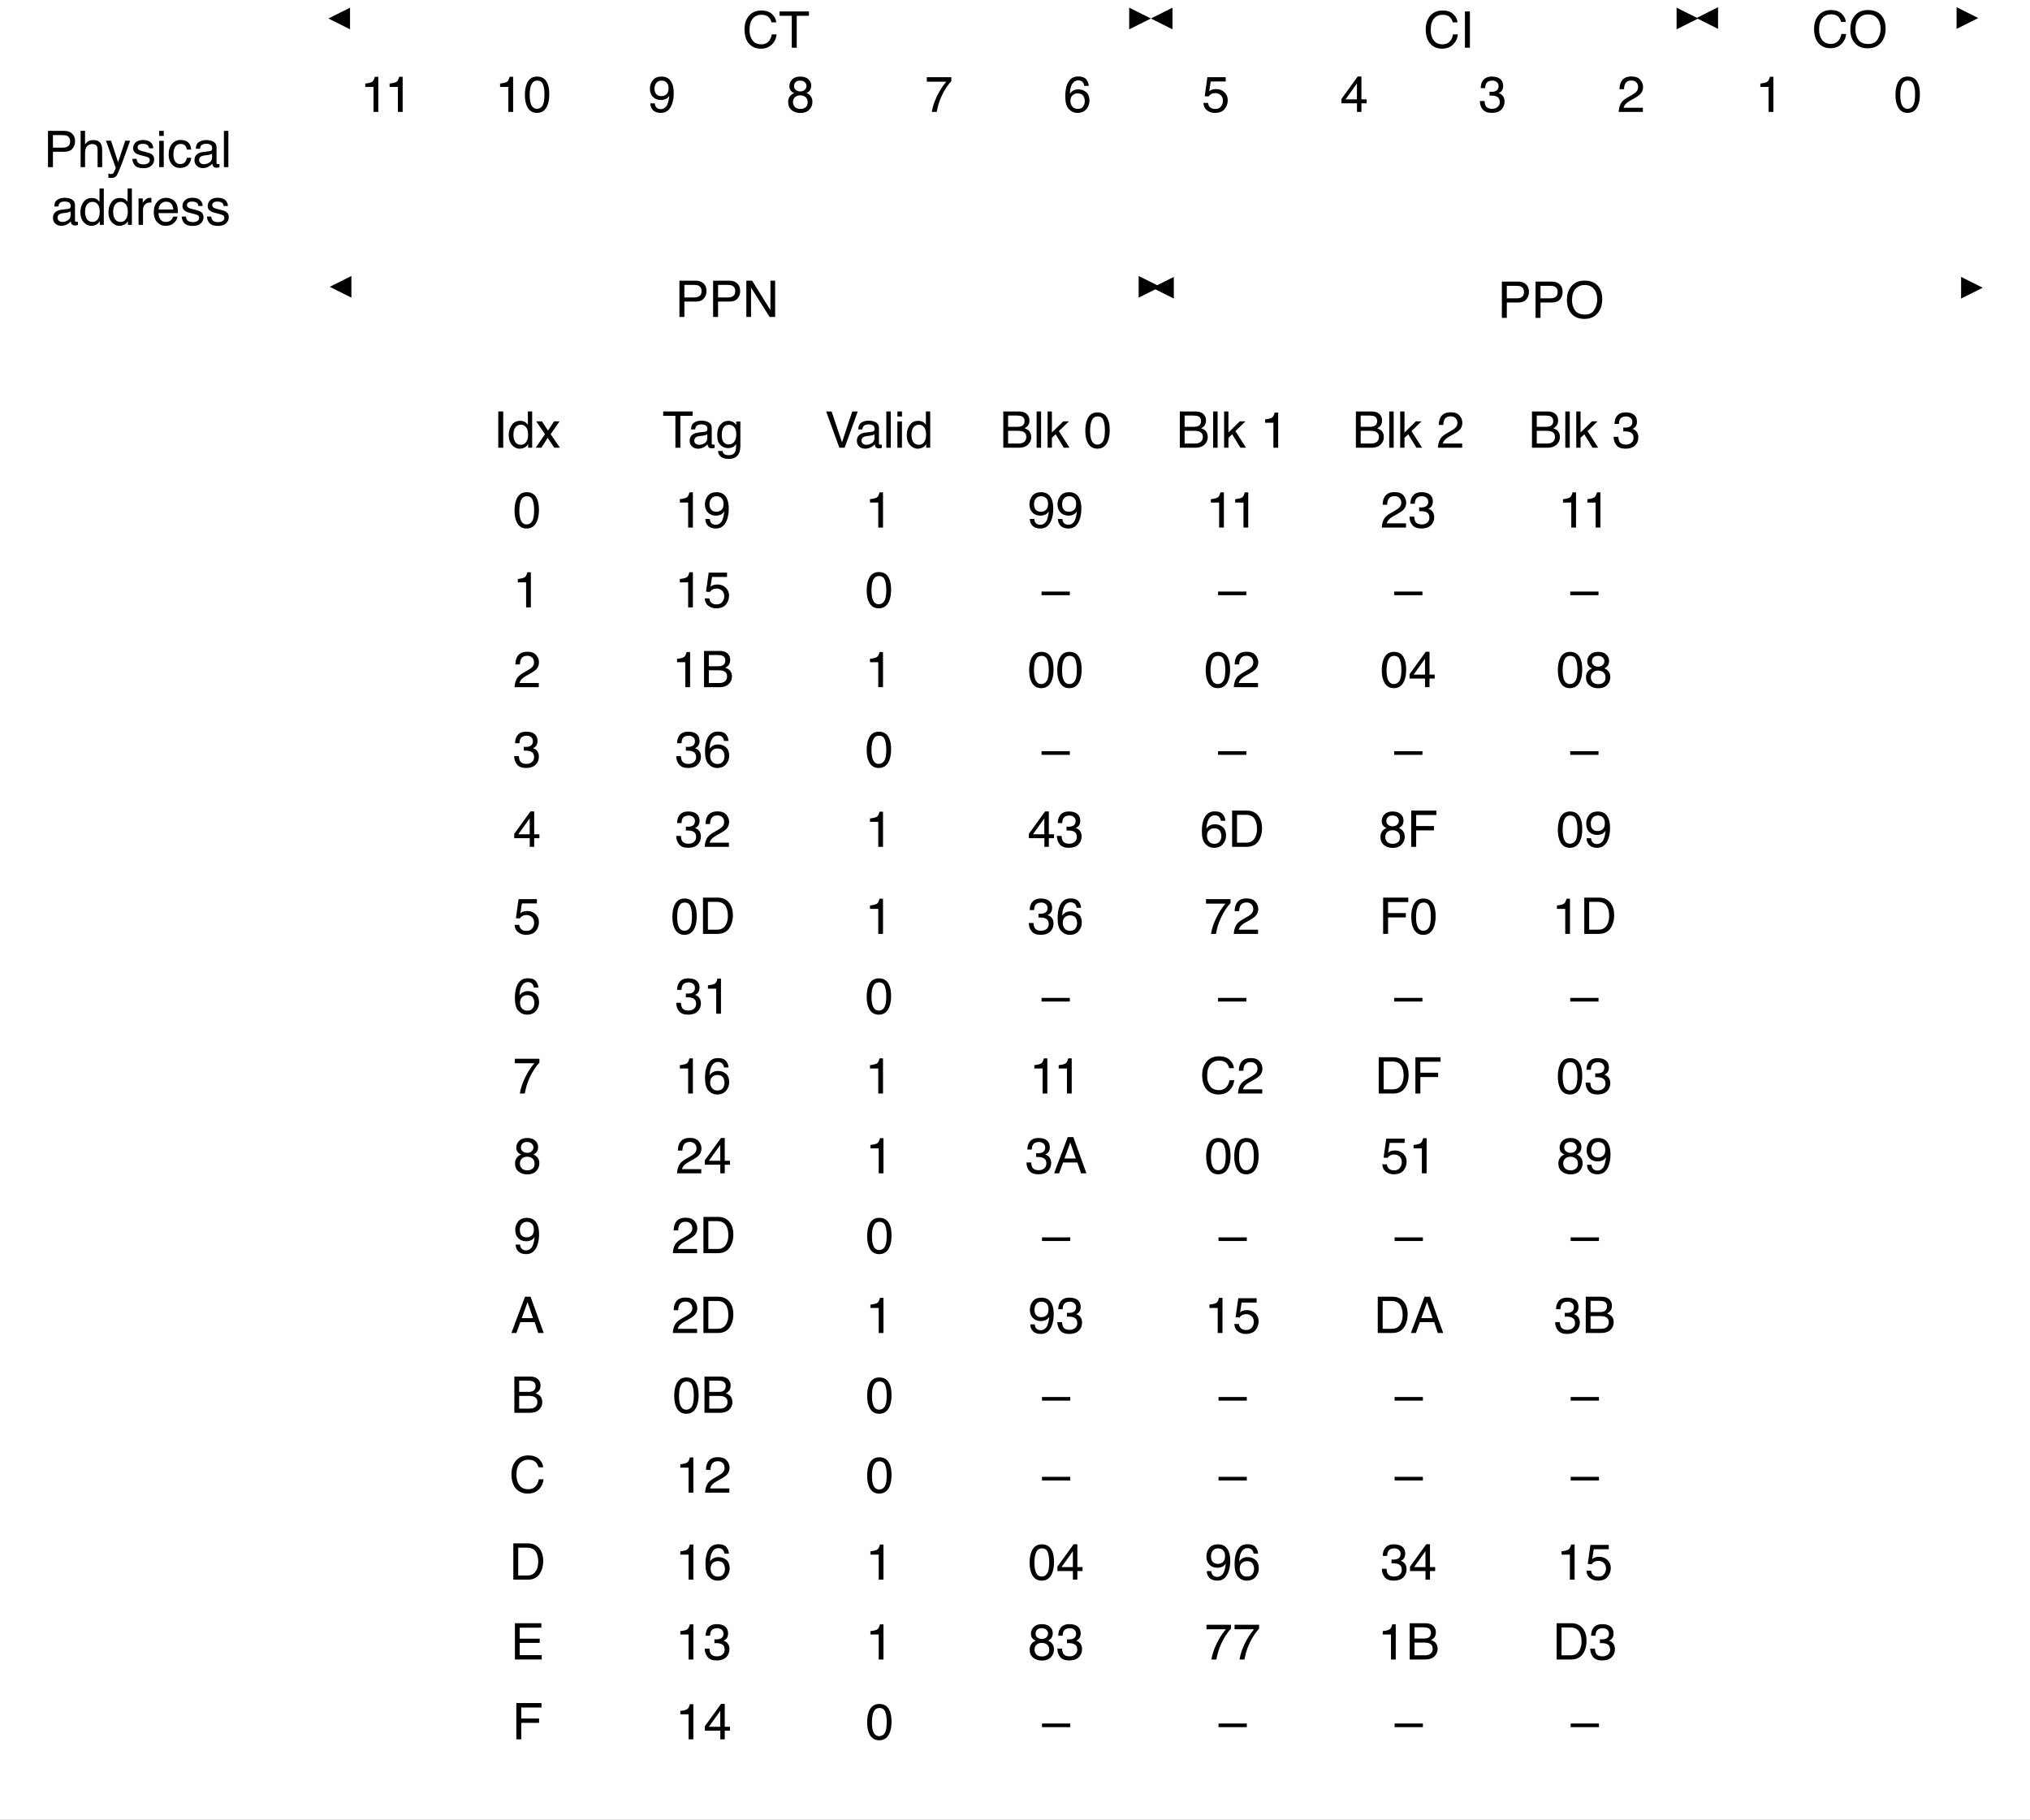 <svg xmlns="http://www.w3.org/2000/svg" xmlns:xlink="http://www.w3.org/1999/xlink" version="1.1" width="562.765pt" height="504.387pt" viewBox="0 0 562.765 504.387">
<rect x="0" y="0" width="562.765" height="504.387" fill="#808080" stroke="none"/>
<defs>
<clipPath id="clip_0">
<path transform="matrix(1,0,0,-1,-2.335,540)" d="M2.335 35.614H565.1V540H2.335Z" fill-rule="evenodd"/>
</clipPath>
<clipPath id="clip_1">
<path transform="matrix(1,0,0,-1,-2.335,540)" d="M0 0H720V540H0Z"/>
</clipPath>
<path id="font_2_3" d="M.096 .495V.562C.159 .569 .203 .579 .229 .594 .254 .608 .272 .642 .285 .696H.354V0H.26V.495H.096Z"/>
<path id="font_3_1" d="M0 0Z"/>
<path id="font_2_2" d="M.271 .7C.361 .7 .426 .663 .467 .588 .498 .531 .514 .452 .514 .351 .514 .256 .5 .178 .471 .115 .43 .026 .363-.019 .27-.019 .186-.019 .124 .018 .083 .091 .048 .152 .031 .234 .031 .336 .031 .416 .042 .484 .062 .541 .1 .647 .17 .7 .271 .7M.27 .062C.315 .062 .351 .082 .378 .122 .405 .162 .419 .237 .419 .347 .419 .427 .409 .492 .39 .543 .37 .595 .332 .62 .276 .62 .224 .62 .186 .596 .162 .547 .138 .499 .126 .427 .126 .332 .126 .261 .134 .204 .149 .161 .173 .095 .213 .062 .27 .062Z"/>
<path id="font_2_11" d="M.133 .17C.135 .121 .154 .088 .189 .069 .207 .06 .227 .055 .25 .055 .292 .055 .327 .072 .357 .107 .387 .142 .408 .213 .42 .32 .4 .289 .376 .268 .347 .255 .319 .243 .288 .236 .254 .236 .187 .236 .134 .257 .094 .299 .055 .341 .036 .395 .036 .461 .036 .524 .055 .58 .094 .628 .132 .676 .19 .7 .265 .7 .367 .7 .437 .654 .476 .563 .498 .512 .508 .449 .508 .373 .508 .288 .495 .212 .47 .146 .427 .036 .355-.019 .253-.019 .185-.019 .133-.001 .097 .035 .062 .071 .044 .116 .044 .17H.133M.266 .313C.301 .313 .333 .325 .362 .348 .39 .371 .405 .411 .405 .468 .405 .519 .392 .557 .366 .582 .34 .608 .307 .62 .267 .62 .224 .62 .19 .606 .165 .577 .14 .548 .127 .51 .127 .462 .127 .416 .138 .38 .16 .354 .182 .327 .218 .313 .266 .313Z"/>
<path id="font_2_10" d="M.272 .406C.311 .406 .341 .417 .363 .439 .385 .46 .396 .486 .396 .516 .396 .542 .385 .566 .364 .587 .343 .609 .312 .62 .269 .62 .227 .62 .196 .609 .177 .587 .158 .566 .149 .54 .149 .511 .149 .478 .161 .453 .186 .434 .21 .416 .239 .406 .272 .406M.277 .06C.318 .06 .352 .071 .379 .093 .406 .115 .419 .147 .419 .191 .419 .236 .405 .271 .377 .294 .35 .317 .314 .329 .271 .329 .229 .329 .195 .317 .168 .293 .142 .269 .128 .236 .128 .194 .128 .157 .141 .126 .165 .099 .189 .073 .227 .06 .277 .06M.152 .372C.128 .383 .109 .395 .095 .409 .069 .435 .057 .469 .057 .51 .057 .562 .076 .607 .113 .644 .151 .682 .205 .7 .274 .7 .341 .7 .394 .683 .432 .647 .47 .612 .489 .571 .489 .524 .489 .48 .478 .445 .456 .418 .443 .403 .424 .388 .398 .373 .427 .36 .45 .345 .466 .327 .497 .295 .513 .252 .513 .2 .513 .139 .492 .087 .451 .044 .409 .001 .351-.021 .275-.021 .207-.021 .15-.002 .103 .035 .056 .072 .032 .126 .032 .196 .032 .237 .042 .273 .062 .303 .083 .333 .113 .356 .152 .372Z"/>
<path id="font_2_9" d="M.523 .688V.61C.5 .589 .471 .551 .433 .497 .396 .443 .363 .385 .334 .322 .306 .261 .285 .206 .27 .156 .261 .124 .248 .072 .233 0H.136C.158 .133 .207 .266 .283 .398 .327 .476 .374 .542 .423 .599H.037V.688H.523Z"/>
<path id="font_2_8" d="M.292 .702C.371 .702 .425 .682 .456 .641 .487 .601 .502 .559 .502 .516H.415C.41 .543 .402 .565 .39 .581 .369 .61 .337 .625 .294 .625 .245 .625 .206 .602 .177 .557 .148 .511 .132 .446 .128 .361 .149 .391 .174 .413 .205 .428 .233 .441 .264 .447 .298 .447 .357 .447 .408 .429 .452 .391 .495 .354 .517 .298 .517 .224 .517 .16 .496 .104 .455 .055 .414 .006 .355-.019 .278-.019 .213-.019 .156 .006 .109 .056 .061 .106 .038 .189 .038 .307 .038 .394 .048 .468 .069 .528 .11 .644 .184 .702 .292 .702M.286 .06C.332 .06 .367 .075 .39 .106 .413 .137 .424 .174 .424 .216 .424 .252 .414 .286 .394 .319 .373 .351 .336 .367 .282 .367 .244 .367 .211 .355 .182 .33 .154 .305 .14 .267 .14 .216 .14 .172 .153 .135 .178 .105 .204 .075 .24 .06 .286 .06Z"/>
<path id="font_2_7" d="M.124 .178C.129 .127 .153 .093 .193 .073 .214 .063 .238 .059 .266 .059 .318 .059 .356 .075 .381 .109 .406 .142 .419 .179 .419 .219 .419 .268 .404 .306 .374 .333 .344 .36 .309 .373 .267 .373 .237 .373 .211 .367 .189 .355 .168 .344 .149 .327 .134 .306L.058 .311 .111 .688H.474V.603H.177L.147 .409C.163 .421 .179 .431 .193 .437 .219 .448 .25 .453 .284 .453 .348 .453 .402 .432 .447 .391 .491 .349 .514 .297 .514 .233 .514 .167 .493 .108 .452 .057 .412 .007 .346-.019 .257-.019 .2-.019 .149-.002 .106 .03 .062 .062 .037 .111 .032 .178H.124Z"/>
<path id="font_2_6" d="M.331 .249V.564L.106 .249H.331M.332 0V.171H.025V.258L.346 .701H.42V.249H.523V.171H.42V0H.332Z"/>
<path id="font_2_5" d="M.26-.019C.177-.019 .117 .004 .08 .05 .043 .095 .024 .151 .024 .216H.116C.12 .17 .128 .137 .141 .117 .164 .08 .205 .062 .265 .062 .311 .062 .348 .074 .376 .099 .404 .123 .418 .155 .418 .194 .418 .243 .403 .276 .374 .295 .344 .315 .303 .324 .251 .324 .245 .324 .239 .324 .233 .324 .227 .324 .221 .324 .215 .323V.401C.224 .4 .232 .399 .238 .399 .244 .399 .251 .398 .258 .398 .291 .398 .318 .404 .339 .414 .376 .432 .395 .465 .395 .511 .395 .546 .382 .573 .357 .592 .333 .611 .304 .62 .271 .62 .212 .62 .172 .601 .149 .562 .137 .541 .13 .51 .128 .471H.042C.042 .523 .052 .567 .073 .603 .109 .668 .172 .7 .262 .7 .333 .7 .388 .684 .427 .653 .466 .621 .486 .575 .486 .515 .486 .472 .474 .437 .451 .411 .437 .394 .418 .381 .396 .372 .432 .361 .461 .342 .482 .313 .502 .284 .513 .249 .513 .208 .513 .141 .491 .086 .447 .044 .403 .002 .34-.019 .26-.019Z"/>
<path id="font_2_4" d="M.031 0C.035 .06 .047 .113 .069 .157 .09 .202 .132 .242 .195 .279L.289 .333C.331 .357 .361 .378 .377 .396 .404 .423 .417 .454 .417 .489 .417 .53 .405 .562 .381 .586 .356 .61 .324 .622 .283 .622 .223 .622 .181 .599 .158 .553 .146 .529 .139 .495 .138 .451H.048C.049 .512 .061 .562 .082 .6 .12 .668 .187 .702 .284 .702 .364 .702 .422 .68 .459 .637 .496 .594 .515 .546 .515 .492 .515 .436 .495 .388 .456 .349 .433 .326 .392 .298 .333 .265L.266 .228C.234 .21 .209 .193 .191 .177 .158 .149 .138 .118 .129 .083H.511V0H.031Z"/>
<path id="font_2_21" d="M.085 .718H.408C.472 .718 .523 .7 .562 .664 .602 .628 .621 .577 .621 .512 .621 .456 .604 .407 .569 .366 .534 .324 .48 .304 .408 .304H.183V0H.085V.718M.523 .511C.523 .564 .503 .6 .464 .619 .443 .629 .413 .634 .376 .634H.183V.386H.376C.42 .386 .455 .395 .482 .414 .509 .432 .523 .465 .523 .511Z"/>
<path id="font_2_20" d="M.386 .737C.512 .737 .606 .697 .667 .615 .715 .552 .738 .47 .738 .371 .738 .264 .711 .175 .657 .104 .593 .02 .502-.021 .384-.021 .273-.021 .187 .015 .124 .088 .067 .158 .039 .247 .039 .355 .039 .452 .063 .535 .111 .604 .173 .693 .265 .737 .386 .737M.396 .065C.481 .065 .543 .096 .581 .158 .62 .219 .639 .29 .639 .369 .639 .454 .617 .522 .573 .573 .528 .625 .468 .65 .392 .65 .317 .65 .257 .625 .21 .574 .163 .523 .14 .448 .14 .348 .14 .269 .16 .202 .2 .147 .24 .093 .305 .065 .396 .065M.389 .737V.737Z"/>
<path id="font_2_19" d="M.076 .718H.191L.553 .136V.718H.646V0H.537L.169 .581V0H.076V.718M.354 .718V.718Z"/>
<path id="font_2_14" d="M.378 .737C.469 .737 .54 .713 .59 .665 .64 .617 .668 .563 .673 .502H.579C.568 .548 .546 .585 .514 .612 .482 .639 .437 .652 .379 .652 .309 .652 .252 .628 .208 .578 .165 .528 .143 .452 .143 .35 .143 .266 .163 .198 .202 .146 .241 .093 .3 .067 .377 .067 .449 .067 .504 .095 .541 .15 .561 .179 .576 .217 .585 .264H.68C.672 .188 .644 .125 .596 .074 .539 .012 .462-.019 .366-.019 .282-.019 .212 .007 .156 .057 .081 .124 .044 .227 .044 .366 .044 .472 .072 .559 .128 .627 .188 .7 .272 .737 .378 .737M.359 .737V.737Z"/>
<path id="font_2_18" d="M.098 .718H.196V0H.098V.718Z"/>
<path id="font_2_22" d="M.598 .718V.632H.356V0H.258V.632H.016V.718H.598Z"/>
<path id="font_2_37" d="M-.002 .313H.558V.241H-.002V.313Z"/>
<path id="font_2_17" d="M.085 .718H.583V.63H.183V.412H.535V.326H.183V0H.085V.718Z"/>
<path id="font_2_15" d="M.352 .083C.384 .083 .411 .086 .433 .093 .47 .106 .501 .13 .525 .167 .545 .195 .558 .233 .567 .278 .572 .305 .574 .33 .574 .353 .574 .442 .557 .511 .521 .56 .486 .609 .429 .634 .351 .634H.178V.083H.352M.081 .718H.371C.47 .718 .546 .683 .601 .613 .649 .55 .673 .469 .673 .37 .673 .294 .659 .225 .63 .163 .58 .054 .493 0 .37 0H.081V.718Z"/>
<path id="font_2_13" d="M.346 .414C.387 .414 .419 .42 .441 .431 .477 .449 .495 .481 .495 .528 .495 .575 .476 .607 .438 .623 .417 .632 .385 .637 .342 .637H.169V.414H.346M.378 .083C.438 .083 .48 .1 .506 .135 .522 .156 .53 .183 .53 .214 .53 .266 .507 .301 .46 .32 .435 .33 .403 .335 .362 .335H.169V.083H.378M.074 .718H.382C.466 .718 .526 .693 .561 .642 .582 .613 .592 .578 .592 .54 .592 .494 .579 .457 .554 .428 .54 .413 .521 .399 .496 .386 .533 .372 .56 .356 .579 .339 .611 .307 .627 .264 .627 .209 .627 .163 .612 .121 .583 .084 .54 .028 .471 0 .377 0H.074V.718Z"/>
<path id="font_2_16" d="M.085 .718H.608V.63H.18V.412H.576V.329H.18V.086H.616V0H.085V.718M.351 .718V.718Z"/>
<path id="font_2_12" d="M.444 .294 .335 .611 .22 .294H.444M.285 .718H.395L.655 0H.548L.476 .215H.192L.114 0H.015L.285 .718M.335 .718V.718Z"/>
<path id="font_2_32" d="M.067 .718H.155V0H.067V.718Z"/>
<path id="font_2_31" d="M.062 .718H.147V.301L.373 .523H.485L.285 .329 .496 0H.384L.221 .266 .147 .196V0H.062V.718Z"/>
<path id="font_2_1" d="M0 0Z"/>
<path id="font_2_23" d="M.133 .718 .339 .107 .542 .718H.651L.39 0H.287L.025 .718H.133Z"/>
<path id="font_2_24" d="M.132 .139C.132 .114 .141 .094 .16 .08 .178 .065 .2 .058 .226 .058 .257 .058 .286 .065 .315 .079 .364 .102 .389 .141 .389 .195V.266C.378 .259 .364 .253 .347 .248 .33 .243 .314 .24 .297 .238L.244 .232C.212 .228 .188 .222 .172 .212 .145 .197 .132 .173 .132 .139M.345 .317C.365 .319 .378 .328 .385 .342 .389 .35 .391 .361 .391 .376 .391 .406 .38 .428 .359 .442 .338 .455 .307 .462 .268 .462 .222 .462 .189 .449 .17 .425 .159 .411 .152 .39 .149 .363H.067C.069 .428 .089 .473 .13 .498 .17 .523 .216 .536 .27 .536 .331 .536 .381 .524 .419 .501 .458 .478 .477 .441 .477 .392V.09C.477 .081 .478 .073 .482 .068 .486 .062 .494 .06 .506 .06 .51 .06 .514 .06 .519 .06 .524 .061 .529 .062 .535 .062V-.003C.521-.007 .511-.009 .503-.01 .496-.011 .486-.012 .474-.012 .444-.012 .422-.001 .408 .021 .401 .032 .396 .048 .393 .069 .375 .046 .349 .025 .316 .008 .282-.01 .245-.019 .205-.019 .157-.019 .117-.004 .086 .026 .055 .055 .04 .092 .04 .137 .04 .185 .055 .223 .085 .25 .116 .277 .155 .293 .205 .299L.345 .317M.272 .536V.536Z"/>
<path id="font_2_30" d="M.064 .521H.154V0H.064V.521M.064 .718H.154V.618H.064V.718Z"/>
<path id="font_2_26" d="M.12 .255C.12 .199 .132 .152 .156 .114 .18 .077 .218 .058 .27 .058 .311 .058 .344 .075 .37 .11 .397 .145 .41 .196 .41 .261 .41 .327 .396 .377 .369 .408 .342 .44 .309 .456 .269 .456 .225 .456 .189 .439 .161 .405 .134 .371 .12 .321 .12 .255M.252 .532C.292 .532 .326 .524 .353 .507 .369 .497 .386 .48 .406 .456V.719H.491V0H.412V.072C.391 .04 .367 .017 .339 .003 .311-.011 .279-.019 .243-.019 .184-.019 .134 .006 .091 .055 .049 .104 .027 .169 .027 .25 .027 .327 .047 .393 .086 .448 .125 .504 .18 .532 .252 .532Z"/>
<path id="font_2_28" d="M.249 .532C.29 .532 .326 .522 .356 .502 .373 .49 .39 .474 .407 .452V.519H.488V.042C.488-.024 .479-.077 .459-.115 .423-.186 .354-.222 .252-.222 .196-.222 .149-.209 .11-.184 .072-.159 .05-.119 .046-.065H.135C.139-.089 .148-.107 .161-.119 .181-.139 .212-.148 .254-.148 .322-.148 .366-.125 .387-.077 .399-.049 .405 .001 .404 .073 .386 .046 .365 .026 .34 .013 .316-0 .283-.007 .242-.007 .186-.007 .136 .013 .094 .054 .051 .094 .03 .16 .03 .253 .03 .341 .051 .409 .094 .458 .137 .508 .188 .532 .249 .532M.407 .263C.407 .328 .394 .376 .367 .407 .34 .438 .306 .454 .265 .454 .203 .454 .161 .425 .138 .367 .126 .336 .12 .296 .12 .246 .12 .187 .132 .142 .156 .112 .18 .081 .212 .065 .252 .065 .316 .065 .36 .094 .386 .151 .4 .183 .407 .221 .407 .263M.259 .536V.536Z"/>
<path id="font_2_35" d="M.015 .523H.128L.249 .339 .37 .523 .477 .521 .301 .268 .485 0H.373L.243 .196 .117 0H.005L.189 .268 .015 .523Z"/>
<path id="font_2_29" d="M.064 .719H.152V.452C.173 .479 .192 .497 .208 .508 .237 .527 .272 .536 .314 .536 .39 .536 .442 .51 .469 .456 .483 .427 .491 .387 .491 .336V0H.4V.33C.4 .368 .396 .396 .386 .414 .37 .443 .34 .457 .296 .457 .259 .457 .226 .444 .197 .419 .167 .394 .152 .347 .152 .277V0H.064V.719Z"/>
<path id="font_2_36" d="M.391 .523H.488C.476 .49 .448 .413 .406 .294 .374 .204 .347 .13 .326 .074 .275-.06 .239-.141 .218-.171 .197-.2 .162-.215 .111-.215 .098-.215 .089-.214 .082-.213 .076-.212 .067-.211 .058-.208V-.127C.073-.132 .084-.134 .091-.135 .098-.136 .104-.137 .109-.137 .125-.137 .137-.134 .145-.129 .152-.123 .159-.117 .164-.109 .166-.106 .172-.093 .182-.069 .192-.045 .199-.027 .204-.015L.01 .523H.11L.25 .097 .391 .523M.25 .536V.536Z"/>
<path id="font_2_34" d="M.117 .164C.119 .135 .127 .112 .139 .096 .161 .068 .199 .054 .254 .054 .286 .054 .315 .061 .34 .075 .365 .089 .377 .111 .377 .141 .377 .163 .367 .181 .347 .192 .334 .199 .309 .208 .272 .217L.202 .235C.158 .246 .125 .258 .104 .272 .066 .296 .047 .329 .047 .371 .047 .42 .065 .46 .1 .491 .136 .522 .184 .537 .244 .537 .323 .537 .38 .514 .415 .468 .436 .438 .447 .407 .446 .373H.363C.362 .393 .355 .411 .342 .427 .322 .45 .287 .461 .237 .461 .204 .461 .179 .455 .162 .442 .145 .429 .136 .413 .136 .392 .136 .369 .147 .351 .17 .337 .183 .329 .202 .322 .228 .316L.286 .302C.349 .287 .391 .272 .413 .257 .447 .235 .464 .199 .464 .151 .464 .105 .446 .064 .411 .03 .376-.004 .322-.021 .25-.021 .172-.021 .117-.003 .084 .033 .052 .068 .035 .112 .032 .164H.117M.247 .536V.536Z"/>
<path id="font_2_25" d="M.266 .538C.325 .538 .373 .524 .41 .495 .447 .466 .469 .417 .477 .347H.391C.386 .379 .374 .406 .355 .427 .337 .448 .307 .459 .266 .459 .21 .459 .17 .432 .146 .377 .13 .342 .123 .298 .123 .246 .123 .194 .134 .15 .156 .114 .178 .078 .213 .061 .26 .061 .297 .061 .326 .072 .347 .094 .368 .116 .383 .146 .391 .185H.477C.467 .115 .442 .065 .403 .032 .364 0 .314-.016 .253-.016 .185-.016 .131 .009 .09 .059 .049 .109 .029 .172 .029 .247 .029 .339 .051 .41 .096 .461 .14 .513 .197 .538 .266 .538M.252 .536V.536Z"/>
<path id="font_2_33" d="M.067 .523H.15V.433C.157 .45 .174 .472 .201 .497 .227 .522 .258 .535 .293 .535 .295 .535 .297 .535 .301 .535 .305 .534 .312 .533 .321 .532V.439C.316 .441 .311 .441 .307 .442 .302 .442 .298 .442 .292 .442 .248 .442 .214 .428 .19 .399 .167 .371 .155 .338 .155 .301V0H.067V.523Z"/>
<path id="font_2_27" d="M.282 .535C.319 .535 .355 .526 .39 .509 .425 .492 .451 .469 .47 .441 .487 .415 .499 .384 .505 .349 .51 .325 .513 .286 .513 .233H.129C.131 .18 .144 .138 .167 .106 .19 .074 .227 .058 .276 .058 .322 .058 .358 .073 .386 .103 .401 .12 .412 .14 .419 .163H.505C.503 .144 .496 .123 .483 .099 .47 .076 .455 .057 .439 .042 .413 .016 .38-.002 .34-.011 .319-.016 .295-.019 .269-.019 .203-.019 .148 .005 .103 .053 .058 .1 .035 .166 .035 .252 .035 .336 .058 .404 .104 .456 .149 .509 .209 .535 .282 .535M.422 .304C.419 .342 .41 .372 .397 .395 .373 .438 .333 .459 .277 .459 .236 .459 .203 .444 .175 .415 .148 .386 .133 .349 .132 .304H.422M.274 .536V.536Z"/>
</defs>
<g clip-path="url(#clip_0)">
<g clip-path="url(#clip_1)">
<path transform="matrix(1,0,0,-1,-2.335,540)" d="M0 540H720V0H0Z" fill="#ffffff" fill-rule="evenodd"/>
<path transform="matrix(0,0,0,0,87.79,38.125)" stroke-width="9525" stroke-linecap="butt" stroke-miterlimit="8" stroke-linejoin="miter" fill="none" stroke="#000000" d="M-.033 .182H487363V304800.2H-.033Z"/>
<use data-text="1" xlink:href="#font_2_3" transform="matrix(14,0,0,-14,99.915,31.025)"/>
<use data-text="1" xlink:href="#font_2_3" transform="matrix(14,0,0,-14,106.668,31.025)"/>
<use data-text="&#xfffd;" xlink:href="#font_3_1" transform="matrix(14,0,0,-14,114.458,31.025)"/>
<path transform="matrix(0,0,0,0,126.165,38.125)" stroke-width="9525" stroke-linecap="butt" stroke-miterlimit="8" stroke-linejoin="miter" fill="none" stroke="#000000" d="M.026 .182H487363V304800.2H.026Z"/>
<use data-text="1" xlink:href="#font_2_3" transform="matrix(14,0,0,-14,137.29,31.025)"/>
<use data-text="0" xlink:href="#font_2_2" transform="matrix(14,0,0,-14,145.077,31.025)"/>
<use data-text="&#xfffd;" xlink:href="#font_3_1" transform="matrix(14,0,0,-14,152.863,31.025)"/>
<path transform="matrix(0,0,0,0,164.54,38.125)" stroke-width="9525" stroke-linecap="butt" stroke-miterlimit="8" stroke-linejoin="miter" fill="none" stroke="#000000" d="M.02 .182H487363V304800.2H.02Z"/>
<use data-text="9" xlink:href="#font_2_11" transform="matrix(14,0,0,-14,179.665,31.025)"/>
<use data-text="&#xfffd;" xlink:href="#font_3_1" transform="matrix(14,0,0,-14,187.452,31.025)"/>
<path transform="matrix(0,0,0,0,202.915,38.125)" stroke-width="9525" stroke-linecap="butt" stroke-miterlimit="8" stroke-linejoin="miter" fill="none" stroke="#000000" d="M-.018 .182H487362.9V304800.2H-.018Z"/>
<use data-text="8" xlink:href="#font_2_10" transform="matrix(14,0,0,-14,218.04,31.025)"/>
<use data-text="&#xfffd;" xlink:href="#font_3_1" transform="matrix(14,0,0,-14,225.827,31.025)"/>
<path transform="matrix(0,0,0,0,241.29,38.125)" stroke-width="9525" stroke-linecap="butt" stroke-miterlimit="8" stroke-linejoin="miter" fill="none" stroke="#000000" d="M-.08 .182H487363.1V304800.2H-.08Z"/>
<use data-text="7" xlink:href="#font_2_9" transform="matrix(14,0,0,-14,256.415,31.025)"/>
<use data-text="&#xfffd;" xlink:href="#font_3_1" transform="matrix(14,0,0,-14,264.202,31.025)"/>
<path transform="matrix(0,0,0,0,279.665,38.125)" stroke-width="9525" stroke-linecap="butt" stroke-miterlimit="8" stroke-linejoin="miter" fill="none" stroke="#000000" d="M-.174 .182H487362.8V304800.2H-.174Z"/>
<use data-text="6" xlink:href="#font_2_8" transform="matrix(14,0,0,-14,294.79,31.025)"/>
<use data-text="&#xfffd;" xlink:href="#font_3_1" transform="matrix(14,0,0,-14,302.577,31.025)"/>
<path transform="matrix(0,0,0,0,318.04,38.125)" stroke-width="9525" stroke-linecap="butt" stroke-miterlimit="8" stroke-linejoin="miter" fill="none" stroke="#000000" d="M-.124 .182H487362.8V304800.2H-.124Z"/>
<use data-text="5" xlink:href="#font_2_7" transform="matrix(14,0,0,-14,333.165,31.025)"/>
<use data-text="&#xfffd;" xlink:href="#font_3_1" transform="matrix(14,0,0,-14,340.952,31.025)"/>
<path transform="matrix(0,0,0,0,356.415,38.125)" stroke-width="9525" stroke-linecap="butt" stroke-miterlimit="8" stroke-linejoin="miter" fill="none" stroke="#000000" d="M.088 .182H487363.1V304800.2H.088Z"/>
<use data-text="4" xlink:href="#font_2_6" transform="matrix(14,0,0,-14,371.54,31.025)"/>
<use data-text="&#xfffd;" xlink:href="#font_3_1" transform="matrix(14,0,0,-14,379.327,31.025)"/>
<path transform="matrix(0,0,0,0,394.79,38.125)" stroke-width="9525" stroke-linecap="butt" stroke-miterlimit="8" stroke-linejoin="miter" fill="none" stroke="#000000" d="M-.224 .182H487362.8V304800.2H-.224Z"/>
<use data-text="3" xlink:href="#font_2_5" transform="matrix(14,0,0,-14,409.915,31.025)"/>
<use data-text="&#xfffd;" xlink:href="#font_3_1" transform="matrix(14,0,0,-14,417.702,31.025)"/>
<path transform="matrix(0,0,0,0,433.165,38.125)" stroke-width="9525" stroke-linecap="butt" stroke-miterlimit="8" stroke-linejoin="miter" fill="none" stroke="#000000" d="M-.262 .182H487362.7V304800.2H-.262Z"/>
<use data-text="2" xlink:href="#font_2_4" transform="matrix(14,0,0,-14,448.29,31.025)"/>
<use data-text="&#xfffd;" xlink:href="#font_3_1" transform="matrix(14,0,0,-14,456.077,31.025)"/>
<path transform="matrix(0,0,0,0,471.54,38.125)" stroke-width="9525" stroke-linecap="butt" stroke-miterlimit="8" stroke-linejoin="miter" fill="none" stroke="#000000" d="M-.074 .182H487363.3V304800.2H-.074Z"/>
<use data-text="1" xlink:href="#font_2_3" transform="matrix(14,0,0,-14,486.665,31.025)"/>
<use data-text="&#xfffd;" xlink:href="#font_3_1" transform="matrix(14,0,0,-14,494.452,31.025)"/>
<path transform="matrix(0,0,0,0,509.915,38.125)" stroke-width="9525" stroke-linecap="butt" stroke-miterlimit="8" stroke-linejoin="miter" fill="none" stroke="#000000" d="M0 .182H487363.3V304800.2H0Z"/>
<use data-text="0" xlink:href="#font_2_2" transform="matrix(14,0,0,-14,525.04,31.025)"/>
<use data-text="&#xfffd;" xlink:href="#font_3_1" transform="matrix(14,0,0,-14,532.827,31.025)"/>
<path transform="matrix(0,0,0,0,319.415,79.75)" stroke-width="9525" stroke-linecap="butt" stroke-linejoin="round" fill="none" stroke="#000000" d="M25399.99-.124H2898776"/>
<path transform="matrix(1,0,0,-1,-2.335,540)" d="M327.75 457.25 321.75 460.25 327.75 463.25Z" fill-rule="evenodd"/>
<path transform="matrix(1,0,0,-1,-2.335,540)" d="M546 463.25 552 460.25 546 457.25Z" fill-rule="evenodd"/>
<path transform="matrix(1,0,0,-1,-2.335,540)" d="M410.375 468H454.25V445.875H410.375Z" fill="#ffffff" fill-rule="evenodd"/>
<use data-text="P" xlink:href="#font_2_21" transform="matrix(14,0,0,-14,415.165,88.1)"/>
<use data-text="P" xlink:href="#font_2_21" transform="matrix(14,0,0,-14,424.503,88.1)"/>
<use data-text="O" xlink:href="#font_2_20" transform="matrix(14,0,0,-14,433.841,88.1)"/>
<use data-text="&#xfffd;" xlink:href="#font_3_1" transform="matrix(14,0,0,-14,444.73,88.1)"/>
<path transform="matrix(0,0,0,0,91.415,79.5)" stroke-width="9525" stroke-linecap="butt" stroke-linejoin="round" fill="none" stroke="#000000" d="M25399.96-.124H2898776"/>
<path transform="matrix(1,0,0,-1,-2.335,540)" d="M99.75 457.5 93.75 460.5 99.75 463.5Z" fill-rule="evenodd"/>
<path transform="matrix(1,0,0,-1,-2.335,540)" d="M318 463.5 324 460.5 318 457.5Z" fill-rule="evenodd"/>
<path transform="matrix(1,0,0,-1,-2.335,540)" d="M182.375 468.25H225.5V446.125H182.375Z" fill="#ffffff" fill-rule="evenodd"/>
<use data-text="P" xlink:href="#font_2_21" transform="matrix(14,0,0,-14,187.165,87.85)"/>
<use data-text="P" xlink:href="#font_2_21" transform="matrix(14,0,0,-14,196.503,87.85)"/>
<use data-text="N" xlink:href="#font_2_19" transform="matrix(14,0,0,-14,205.841,87.85)"/>
<use data-text="&#xfffd;" xlink:href="#font_3_1" transform="matrix(14,0,0,-14,215.952,87.85)"/>
<path transform="matrix(0,0,0,0,470.29,5)" stroke-width="9525" stroke-linecap="butt" stroke-linejoin="round" fill="none" stroke="#000000" d="M25400.04 .23H966787.3"/>
<path transform="matrix(1,0,0,-1,-2.335,540)" d="M478.625 532 472.625 535 478.625 538Z" fill-rule="evenodd"/>
<path transform="matrix(1,0,0,-1,-2.335,540)" d="M544.75 538 550.75 535 544.75 532Z" fill-rule="evenodd"/>
<path transform="matrix(1,0,0,-1,-2.335,540)" d="M497.5 543H532.75V520.875H497.5Z" fill="#ffffff" fill-rule="evenodd"/>
<use data-text="C" xlink:href="#font_2_14" transform="matrix(14,0,0,-14,502.29,13.1)"/>
<use data-text="O" xlink:href="#font_2_20" transform="matrix(14,0,0,-14,512.401,13.1)"/>
<use data-text="&#xfffd;" xlink:href="#font_3_1" transform="matrix(14,0,0,-14,523.295,13.1)"/>
<path transform="matrix(0,0,0,0,319.04,5.125)" stroke-width="9525" stroke-linecap="butt" stroke-linejoin="round" fill="none" stroke="#000000" d="M25399.88-.045H1901825"/>
<path transform="matrix(1,0,0,-1,-2.335,540)" d="M327.375 531.875 321.375 534.875 327.375 537.875Z" fill-rule="evenodd"/>
<path transform="matrix(1,0,0,-1,-2.335,540)" d="M467.125 537.875 473.125 534.875 467.125 531.875Z" fill-rule="evenodd"/>
<path transform="matrix(1,0,0,-1,-2.335,540)" d="M389.845 542.875H418.009V520.75H389.845Z" fill="#ffffff" fill-rule="evenodd"/>
<use data-text="C" xlink:href="#font_2_14" transform="matrix(14,0,0,-14,394.634,13.225)"/>
<use data-text="I" xlink:href="#font_2_18" transform="matrix(14,0,0,-14,404.745,13.225)"/>
<use data-text="&#xfffd;" xlink:href="#font_3_1" transform="matrix(14,0,0,-14,408.64,13.225)"/>
<path transform="matrix(0,0,0,0,91.04,5.125)" stroke-width="9525" stroke-linecap="butt" stroke-linejoin="round" fill="none" stroke="#000000" d="M25399.95-.045H2870200"/>
<path transform="matrix(1,0,0,-1,-2.335,540)" d="M99.375 531.875 93.375 534.875 99.375 537.875Z" fill-rule="evenodd"/>
<path transform="matrix(1,0,0,-1,-2.335,540)" d="M315.375 537.875 321.375 534.875 315.375 531.875Z" fill-rule="evenodd"/>
<path transform="matrix(1,0,0,-1,-2.335,540)" d="M200.991 542.875H233.823V520.75H200.991Z" fill="#ffffff" fill-rule="evenodd"/>
<use data-text="C" xlink:href="#font_2_14" transform="matrix(14,0,0,-14,205.781,13.225)"/>
<use data-text="T" xlink:href="#font_2_22" transform="matrix(14,0,0,-14,215.892,13.225)"/>
<use data-text="&#xfffd;" xlink:href="#font_3_1" transform="matrix(14,0,0,-14,224.448,13.225)"/>
<path transform="matrix(0,0,0,0,414.665,466)" stroke-width="9525" stroke-linecap="butt" stroke-miterlimit="8" stroke-linejoin="miter" fill="none" stroke="#000000" d="M.039 .015H620713V280988H.039Z"/>
<use data-text="&#x2013;" xlink:href="#font_2_37" transform="matrix(14,0,0,-14,435.459,482.1)"/>
<use data-text="&#xfffd;" xlink:href="#font_3_1" transform="matrix(14,0,0,-14,439.355,482.1)"/>
<path transform="matrix(0,0,0,0,365.915,466)" stroke-width="9525" stroke-linecap="butt" stroke-miterlimit="8" stroke-linejoin="miter" fill="none" stroke="#000000" d="M-.168 .015H619124.9V280988H-.168Z"/>
<use data-text="&#x2013;" xlink:href="#font_2_37" transform="matrix(14,0,0,-14,386.647,482.1)"/>
<use data-text="&#xfffd;" xlink:href="#font_3_1" transform="matrix(14,0,0,-14,390.543,482.1)"/>
<path transform="matrix(0,0,0,0,317.04,466)" stroke-width="9525" stroke-linecap="butt" stroke-miterlimit="8" stroke-linejoin="miter" fill="none" stroke="#000000" d="M-.126 .015H620711.7V280988H-.126Z"/>
<use data-text="&#x2013;" xlink:href="#font_2_37" transform="matrix(14,0,0,-14,337.834,482.1)"/>
<use data-text="&#xfffd;" xlink:href="#font_3_1" transform="matrix(14,0,0,-14,341.73,482.1)"/>
<path transform="matrix(0,0,0,0,268.04,466)" stroke-width="9525" stroke-linecap="butt" stroke-miterlimit="8" stroke-linejoin="miter" fill="none" stroke="#000000" d="M.028 .015H622300.1V280988H.028Z"/>
<use data-text="&#x2013;" xlink:href="#font_2_37" transform="matrix(14,0,0,-14,288.897,482.1)"/>
<use data-text="&#xfffd;" xlink:href="#font_3_1" transform="matrix(14,0,0,-14,292.793,482.1)"/>
<path transform="matrix(0,0,0,0,219.165,466)" stroke-width="9525" stroke-linecap="butt" stroke-miterlimit="8" stroke-linejoin="miter" fill="none" stroke="#000000" d="M.045 .015H620713V280988H.045Z"/>
<use data-text="0" xlink:href="#font_2_2" transform="matrix(14,0,0,-14,239.959,482.1)"/>
<use data-text="&#xfffd;" xlink:href="#font_3_1" transform="matrix(14,0,0,-14,243.855,482.1)"/>
<path transform="matrix(0,0,0,0,170.415,466)" stroke-width="9525" stroke-linecap="butt" stroke-miterlimit="8" stroke-linejoin="miter" fill="none" stroke="#000000" d="M-.106 .015H619124.8V280988H-.106Z"/>
<use data-text="1" xlink:href="#font_2_3" transform="matrix(14,0,0,-14,187.254,482.1)"/>
<use data-text="4" xlink:href="#font_2_6" transform="matrix(14,0,0,-14,195.04,482.1)"/>
<use data-text="&#xfffd;" xlink:href="#font_3_1" transform="matrix(14,0,0,-14,198.935,482.1)"/>
<use data-text="F" xlink:href="#font_2_17" transform="matrix(14,0,0,-14,141.951,482.1)"/>
<use data-text="&#xfffd;" xlink:href="#font_3_1" transform="matrix(14,0,0,-14,146.613,482.1)"/>
<path transform="matrix(0,0,0,0,414.665,443.875)" stroke-width="9525" stroke-linecap="butt" stroke-miterlimit="8" stroke-linejoin="miter" fill="none" stroke="#000000" d="M.039-.022H620713V280986.9H.039Z"/>
<use data-text="D" xlink:href="#font_2_15" transform="matrix(14,0,0,-14,430.404,459.975)"/>
<use data-text="3" xlink:href="#font_2_5" transform="matrix(14,0,0,-14,440.515,459.975)"/>
<use data-text="&#xfffd;" xlink:href="#font_3_1" transform="matrix(14,0,0,-14,444.41,459.975)"/>
<path transform="matrix(0,0,0,0,365.915,443.875)" stroke-width="9525" stroke-linecap="butt" stroke-miterlimit="8" stroke-linejoin="miter" fill="none" stroke="#000000" d="M-.168-.022H619124.9V280986.9H-.168Z"/>
<use data-text="1" xlink:href="#font_2_3" transform="matrix(14,0,0,-14,381.978,459.975)"/>
<use data-text="B" xlink:href="#font_2_13" transform="matrix(14,0,0,-14,389.765,459.975)"/>
<use data-text="&#xfffd;" xlink:href="#font_3_1" transform="matrix(14,0,0,-14,395.213,459.975)"/>
<path transform="matrix(0,0,0,0,317.04,443.875)" stroke-width="9525" stroke-linecap="butt" stroke-miterlimit="8" stroke-linejoin="miter" fill="none" stroke="#000000" d="M-.126-.022H620711.7V280986.9H-.126Z"/>
<use data-text="7" xlink:href="#font_2_9" transform="matrix(14,0,0,-14,333.941,459.975)"/>
<use data-text="7" xlink:href="#font_2_9" transform="matrix(14,0,0,-14,341.728,459.975)"/>
<use data-text="&#xfffd;" xlink:href="#font_3_1" transform="matrix(14,0,0,-14,345.623,459.975)"/>
<path transform="matrix(0,0,0,0,268.04,443.875)" stroke-width="9525" stroke-linecap="butt" stroke-miterlimit="8" stroke-linejoin="miter" fill="none" stroke="#000000" d="M.028-.022H622300.1V280986.9H.028Z"/>
<use data-text="8" xlink:href="#font_2_10" transform="matrix(14,0,0,-14,285.004,459.975)"/>
<use data-text="3" xlink:href="#font_2_5" transform="matrix(14,0,0,-14,292.791,459.975)"/>
<use data-text="&#xfffd;" xlink:href="#font_3_1" transform="matrix(14,0,0,-14,296.685,459.975)"/>
<path transform="matrix(0,0,0,0,219.165,443.875)" stroke-width="9525" stroke-linecap="butt" stroke-miterlimit="8" stroke-linejoin="miter" fill="none" stroke="#000000" d="M.045-.022H620713V280986.9H.045Z"/>
<use data-text="1" xlink:href="#font_2_3" transform="matrix(14,0,0,-14,239.959,459.975)"/>
<use data-text="&#xfffd;" xlink:href="#font_3_1" transform="matrix(14,0,0,-14,243.855,459.975)"/>
<path transform="matrix(0,0,0,0,170.415,443.875)" stroke-width="9525" stroke-linecap="butt" stroke-miterlimit="8" stroke-linejoin="miter" fill="none" stroke="#000000" d="M-.106-.022H619124.8V280986.9H-.106Z"/>
<use data-text="1" xlink:href="#font_2_3" transform="matrix(14,0,0,-14,187.254,459.975)"/>
<use data-text="3" xlink:href="#font_2_5" transform="matrix(14,0,0,-14,195.04,459.975)"/>
<use data-text="&#xfffd;" xlink:href="#font_3_1" transform="matrix(14,0,0,-14,198.935,459.975)"/>
<use data-text="E" xlink:href="#font_2_16" transform="matrix(14,0,0,-14,141.558,459.975)"/>
<use data-text="&#xfffd;" xlink:href="#font_3_1" transform="matrix(14,0,0,-14,147.007,459.975)"/>
<path transform="matrix(0,0,0,0,414.665,421.75)" stroke-width="9525" stroke-linecap="butt" stroke-miterlimit="8" stroke-linejoin="miter" fill="none" stroke="#000000" d="M.039 .019H620713V280988H.039Z"/>
<use data-text="1" xlink:href="#font_2_3" transform="matrix(14,0,0,-14,431.566,437.85)"/>
<use data-text="5" xlink:href="#font_2_7" transform="matrix(14,0,0,-14,439.353,437.85)"/>
<use data-text="&#xfffd;" xlink:href="#font_3_1" transform="matrix(14,0,0,-14,443.248,437.85)"/>
<path transform="matrix(0,0,0,0,365.915,421.75)" stroke-width="9525" stroke-linecap="butt" stroke-miterlimit="8" stroke-linejoin="miter" fill="none" stroke="#000000" d="M-.168 .019H619124.9V280988H-.168Z"/>
<use data-text="3" xlink:href="#font_2_5" transform="matrix(14,0,0,-14,382.754,437.85)"/>
<use data-text="4" xlink:href="#font_2_6" transform="matrix(14,0,0,-14,390.54,437.85)"/>
<use data-text="&#xfffd;" xlink:href="#font_3_1" transform="matrix(14,0,0,-14,394.435,437.85)"/>
<path transform="matrix(0,0,0,0,317.04,421.75)" stroke-width="9525" stroke-linecap="butt" stroke-miterlimit="8" stroke-linejoin="miter" fill="none" stroke="#000000" d="M-.126 .019H620711.7V280988H-.126Z"/>
<use data-text="9" xlink:href="#font_2_11" transform="matrix(14,0,0,-14,333.941,437.85)"/>
<use data-text="6" xlink:href="#font_2_8" transform="matrix(14,0,0,-14,341.728,437.85)"/>
<use data-text="&#xfffd;" xlink:href="#font_3_1" transform="matrix(14,0,0,-14,345.623,437.85)"/>
<path transform="matrix(0,0,0,0,268.04,421.75)" stroke-width="9525" stroke-linecap="butt" stroke-miterlimit="8" stroke-linejoin="miter" fill="none" stroke="#000000" d="M.028 .019H622300.1V280988H.028Z"/>
<use data-text="0" xlink:href="#font_2_2" transform="matrix(14,0,0,-14,285.004,437.85)"/>
<use data-text="4" xlink:href="#font_2_6" transform="matrix(14,0,0,-14,292.791,437.85)"/>
<use data-text="&#xfffd;" xlink:href="#font_3_1" transform="matrix(14,0,0,-14,296.685,437.85)"/>
<path transform="matrix(0,0,0,0,219.165,421.75)" stroke-width="9525" stroke-linecap="butt" stroke-miterlimit="8" stroke-linejoin="miter" fill="none" stroke="#000000" d="M.045 .019H620713V280988H.045Z"/>
<use data-text="1" xlink:href="#font_2_3" transform="matrix(14,0,0,-14,239.959,437.85)"/>
<use data-text="&#xfffd;" xlink:href="#font_3_1" transform="matrix(14,0,0,-14,243.855,437.85)"/>
<path transform="matrix(0,0,0,0,170.415,421.75)" stroke-width="9525" stroke-linecap="butt" stroke-miterlimit="8" stroke-linejoin="miter" fill="none" stroke="#000000" d="M-.106 .019H619124.8V280988H-.106Z"/>
<use data-text="1" xlink:href="#font_2_3" transform="matrix(14,0,0,-14,187.254,437.85)"/>
<use data-text="6" xlink:href="#font_2_8" transform="matrix(14,0,0,-14,195.04,437.85)"/>
<use data-text="&#xfffd;" xlink:href="#font_3_1" transform="matrix(14,0,0,-14,198.935,437.85)"/>
<use data-text="D" xlink:href="#font_2_15" transform="matrix(14,0,0,-14,141.172,437.85)"/>
<use data-text="&#xfffd;" xlink:href="#font_3_1" transform="matrix(14,0,0,-14,147.392,437.85)"/>
<path transform="matrix(0,0,0,0,414.665,397.625)" stroke-width="9525" stroke-linecap="butt" stroke-miterlimit="8" stroke-linejoin="miter" fill="none" stroke="#000000" d="M.039-.003H620713V306387H.039Z"/>
<use data-text="&#x2013;" xlink:href="#font_2_37" transform="matrix(14,0,0,-14,435.459,413.725)"/>
<use data-text="&#xfffd;" xlink:href="#font_3_1" transform="matrix(14,0,0,-14,439.355,413.725)"/>
<path transform="matrix(0,0,0,0,365.915,397.625)" stroke-width="9525" stroke-linecap="butt" stroke-miterlimit="8" stroke-linejoin="miter" fill="none" stroke="#000000" d="M-.168-.003H619124.9V306387H-.168Z"/>
<use data-text="&#x2013;" xlink:href="#font_2_37" transform="matrix(14,0,0,-14,386.647,413.725)"/>
<use data-text="&#xfffd;" xlink:href="#font_3_1" transform="matrix(14,0,0,-14,390.543,413.725)"/>
<path transform="matrix(0,0,0,0,317.04,397.625)" stroke-width="9525" stroke-linecap="butt" stroke-miterlimit="8" stroke-linejoin="miter" fill="none" stroke="#000000" d="M-.126-.003H620711.7V306387H-.126Z"/>
<use data-text="&#x2013;" xlink:href="#font_2_37" transform="matrix(14,0,0,-14,337.834,413.725)"/>
<use data-text="&#xfffd;" xlink:href="#font_3_1" transform="matrix(14,0,0,-14,341.73,413.725)"/>
<path transform="matrix(0,0,0,0,268.04,397.625)" stroke-width="9525" stroke-linecap="butt" stroke-miterlimit="8" stroke-linejoin="miter" fill="none" stroke="#000000" d="M.028-.003H622300.1V306387H.028Z"/>
<use data-text="&#x2013;" xlink:href="#font_2_37" transform="matrix(14,0,0,-14,288.897,413.725)"/>
<use data-text="&#xfffd;" xlink:href="#font_3_1" transform="matrix(14,0,0,-14,292.793,413.725)"/>
<path transform="matrix(0,0,0,0,219.165,397.625)" stroke-width="9525" stroke-linecap="butt" stroke-miterlimit="8" stroke-linejoin="miter" fill="none" stroke="#000000" d="M.045-.003H620713V306387H.045Z"/>
<use data-text="0" xlink:href="#font_2_2" transform="matrix(14,0,0,-14,239.959,413.725)"/>
<use data-text="&#xfffd;" xlink:href="#font_3_1" transform="matrix(14,0,0,-14,243.855,413.725)"/>
<path transform="matrix(0,0,0,0,170.415,397.625)" stroke-width="9525" stroke-linecap="butt" stroke-miterlimit="8" stroke-linejoin="miter" fill="none" stroke="#000000" d="M-.106-.003H619124.8V306387H-.106Z"/>
<use data-text="1" xlink:href="#font_2_3" transform="matrix(14,0,0,-14,187.254,413.725)"/>
<use data-text="2" xlink:href="#font_2_4" transform="matrix(14,0,0,-14,195.04,413.725)"/>
<use data-text="&#xfffd;" xlink:href="#font_3_1" transform="matrix(14,0,0,-14,198.935,413.725)"/>
<use data-text="C" xlink:href="#font_2_14" transform="matrix(14,0,0,-14,141.172,413.725)"/>
<use data-text="&#xfffd;" xlink:href="#font_3_1" transform="matrix(14,0,0,-14,147.392,413.725)"/>
<path transform="matrix(0,0,0,0,414.665,375.5)" stroke-width="9525" stroke-linecap="butt" stroke-miterlimit="8" stroke-linejoin="miter" fill="none" stroke="#000000" d="M.039 .054H620713V280988H.039Z"/>
<use data-text="&#x2013;" xlink:href="#font_2_37" transform="matrix(14,0,0,-14,435.459,391.6)"/>
<use data-text="&#xfffd;" xlink:href="#font_3_1" transform="matrix(14,0,0,-14,439.355,391.6)"/>
<path transform="matrix(0,0,0,0,365.915,375.5)" stroke-width="9525" stroke-linecap="butt" stroke-miterlimit="8" stroke-linejoin="miter" fill="none" stroke="#000000" d="M-.168 .054H619124.9V280988H-.168Z"/>
<use data-text="&#x2013;" xlink:href="#font_2_37" transform="matrix(14,0,0,-14,386.647,391.6)"/>
<use data-text="&#xfffd;" xlink:href="#font_3_1" transform="matrix(14,0,0,-14,390.543,391.6)"/>
<path transform="matrix(0,0,0,0,317.04,375.5)" stroke-width="9525" stroke-linecap="butt" stroke-miterlimit="8" stroke-linejoin="miter" fill="none" stroke="#000000" d="M-.126 .054H620711.7V280988H-.126Z"/>
<use data-text="&#x2013;" xlink:href="#font_2_37" transform="matrix(14,0,0,-14,337.834,391.6)"/>
<use data-text="&#xfffd;" xlink:href="#font_3_1" transform="matrix(14,0,0,-14,341.73,391.6)"/>
<path transform="matrix(0,0,0,0,268.04,375.5)" stroke-width="9525" stroke-linecap="butt" stroke-miterlimit="8" stroke-linejoin="miter" fill="none" stroke="#000000" d="M.028 .054H622300.1V280988H.028Z"/>
<use data-text="&#x2013;" xlink:href="#font_2_37" transform="matrix(14,0,0,-14,288.897,391.6)"/>
<use data-text="&#xfffd;" xlink:href="#font_3_1" transform="matrix(14,0,0,-14,292.793,391.6)"/>
<path transform="matrix(0,0,0,0,219.165,375.5)" stroke-width="9525" stroke-linecap="butt" stroke-miterlimit="8" stroke-linejoin="miter" fill="none" stroke="#000000" d="M.045 .054H620713V280988H.045Z"/>
<use data-text="0" xlink:href="#font_2_2" transform="matrix(14,0,0,-14,239.959,391.6)"/>
<use data-text="&#xfffd;" xlink:href="#font_3_1" transform="matrix(14,0,0,-14,243.855,391.6)"/>
<path transform="matrix(0,0,0,0,170.415,375.5)" stroke-width="9525" stroke-linecap="butt" stroke-miterlimit="8" stroke-linejoin="miter" fill="none" stroke="#000000" d="M-.106 .054H619124.8V280988H-.106Z"/>
<use data-text="0" xlink:href="#font_2_2" transform="matrix(14,0,0,-14,186.478,391.6)"/>
<use data-text="B" xlink:href="#font_2_13" transform="matrix(14,0,0,-14,194.265,391.6)"/>
<use data-text="&#xfffd;" xlink:href="#font_3_1" transform="matrix(14,0,0,-14,199.713,391.6)"/>
<use data-text="B" xlink:href="#font_2_13" transform="matrix(14,0,0,-14,141.558,391.6)"/>
<use data-text="&#xfffd;" xlink:href="#font_3_1" transform="matrix(14,0,0,-14,147.007,391.6)"/>
<path transform="matrix(0,0,0,0,414.665,353.375)" stroke-width="9525" stroke-linecap="butt" stroke-miterlimit="8" stroke-linejoin="miter" fill="none" stroke="#000000" d="M.039 .161H620713V280987.1H.039Z"/>
<use data-text="3" xlink:href="#font_2_5" transform="matrix(14,0,0,-14,430.79,369.475)"/>
<use data-text="B" xlink:href="#font_2_13" transform="matrix(14,0,0,-14,438.577,369.475)"/>
<use data-text="&#xfffd;" xlink:href="#font_3_1" transform="matrix(14,0,0,-14,444.026,369.475)"/>
<path transform="matrix(0,0,0,0,365.915,353.375)" stroke-width="9525" stroke-linecap="butt" stroke-miterlimit="8" stroke-linejoin="miter" fill="none" stroke="#000000" d="M-.168 .161H619124.9V280987.1H-.168Z"/>
<use data-text="D" xlink:href="#font_2_15" transform="matrix(14,0,0,-14,380.816,369.475)"/>
<use data-text="A" xlink:href="#font_2_12" transform="matrix(14,0,0,-14,390.926,369.475)"/>
<use data-text="&#xfffd;" xlink:href="#font_3_1" transform="matrix(14,0,0,-14,396.375,369.475)"/>
<path transform="matrix(0,0,0,0,317.04,353.375)" stroke-width="9525" stroke-linecap="butt" stroke-miterlimit="8" stroke-linejoin="miter" fill="none" stroke="#000000" d="M-.126 .161H620711.7V280987.1H-.126Z"/>
<use data-text="1" xlink:href="#font_2_3" transform="matrix(14,0,0,-14,333.941,369.475)"/>
<use data-text="5" xlink:href="#font_2_7" transform="matrix(14,0,0,-14,341.728,369.475)"/>
<use data-text="&#xfffd;" xlink:href="#font_3_1" transform="matrix(14,0,0,-14,345.623,369.475)"/>
<path transform="matrix(0,0,0,0,268.04,353.375)" stroke-width="9525" stroke-linecap="butt" stroke-miterlimit="8" stroke-linejoin="miter" fill="none" stroke="#000000" d="M.028 .161H622300.1V280987.1H.028Z"/>
<use data-text="9" xlink:href="#font_2_11" transform="matrix(14,0,0,-14,285.004,369.475)"/>
<use data-text="3" xlink:href="#font_2_5" transform="matrix(14,0,0,-14,292.791,369.475)"/>
<use data-text="&#xfffd;" xlink:href="#font_3_1" transform="matrix(14,0,0,-14,296.685,369.475)"/>
<path transform="matrix(0,0,0,0,219.165,353.375)" stroke-width="9525" stroke-linecap="butt" stroke-miterlimit="8" stroke-linejoin="miter" fill="none" stroke="#000000" d="M.045 .161H620713V280987.1H.045Z"/>
<use data-text="1" xlink:href="#font_2_3" transform="matrix(14,0,0,-14,239.959,369.475)"/>
<use data-text="&#xfffd;" xlink:href="#font_3_1" transform="matrix(14,0,0,-14,243.855,369.475)"/>
<path transform="matrix(0,0,0,0,170.415,353.375)" stroke-width="9525" stroke-linecap="butt" stroke-miterlimit="8" stroke-linejoin="miter" fill="none" stroke="#000000" d="M-.106 .161H619124.8V280987.1H-.106Z"/>
<use data-text="2" xlink:href="#font_2_4" transform="matrix(14,0,0,-14,186.092,369.475)"/>
<use data-text="D" xlink:href="#font_2_15" transform="matrix(14,0,0,-14,193.878,369.475)"/>
<use data-text="&#xfffd;" xlink:href="#font_3_1" transform="matrix(14,0,0,-14,200.097,369.475)"/>
<use data-text="A" xlink:href="#font_2_12" transform="matrix(14,0,0,-14,141.558,369.475)"/>
<use data-text="&#xfffd;" xlink:href="#font_3_1" transform="matrix(14,0,0,-14,147.007,369.475)"/>
<path transform="matrix(0,0,0,0,414.665,331.25)" stroke-width="9525" stroke-linecap="butt" stroke-miterlimit="8" stroke-linejoin="miter" fill="none" stroke="#000000" d="M.039 .036H620713V280988H.039Z"/>
<use data-text="&#x2013;" xlink:href="#font_2_37" transform="matrix(14,0,0,-14,435.459,347.35)"/>
<use data-text="&#xfffd;" xlink:href="#font_3_1" transform="matrix(14,0,0,-14,439.355,347.35)"/>
<path transform="matrix(0,0,0,0,365.915,331.25)" stroke-width="9525" stroke-linecap="butt" stroke-miterlimit="8" stroke-linejoin="miter" fill="none" stroke="#000000" d="M-.168 .036H619124.9V280988H-.168Z"/>
<use data-text="&#x2013;" xlink:href="#font_2_37" transform="matrix(14,0,0,-14,386.647,347.35)"/>
<use data-text="&#xfffd;" xlink:href="#font_3_1" transform="matrix(14,0,0,-14,390.543,347.35)"/>
<path transform="matrix(0,0,0,0,317.04,331.25)" stroke-width="9525" stroke-linecap="butt" stroke-miterlimit="8" stroke-linejoin="miter" fill="none" stroke="#000000" d="M-.126 .036H620711.7V280988H-.126Z"/>
<use data-text="&#x2013;" xlink:href="#font_2_37" transform="matrix(14,0,0,-14,337.834,347.35)"/>
<use data-text="&#xfffd;" xlink:href="#font_3_1" transform="matrix(14,0,0,-14,341.73,347.35)"/>
<path transform="matrix(0,0,0,0,268.04,331.25)" stroke-width="9525" stroke-linecap="butt" stroke-miterlimit="8" stroke-linejoin="miter" fill="none" stroke="#000000" d="M.028 .036H622300.1V280988H.028Z"/>
<use data-text="&#x2013;" xlink:href="#font_2_37" transform="matrix(14,0,0,-14,288.897,347.35)"/>
<use data-text="&#xfffd;" xlink:href="#font_3_1" transform="matrix(14,0,0,-14,292.793,347.35)"/>
<path transform="matrix(0,0,0,0,219.165,331.25)" stroke-width="9525" stroke-linecap="butt" stroke-miterlimit="8" stroke-linejoin="miter" fill="none" stroke="#000000" d="M.045 .036H620713V280988H.045Z"/>
<use data-text="0" xlink:href="#font_2_2" transform="matrix(14,0,0,-14,239.959,347.35)"/>
<use data-text="&#xfffd;" xlink:href="#font_3_1" transform="matrix(14,0,0,-14,243.855,347.35)"/>
<path transform="matrix(0,0,0,0,170.415,331.25)" stroke-width="9525" stroke-linecap="butt" stroke-miterlimit="8" stroke-linejoin="miter" fill="none" stroke="#000000" d="M-.106 .036H619124.8V280988H-.106Z"/>
<use data-text="2" xlink:href="#font_2_4" transform="matrix(14,0,0,-14,186.092,347.35)"/>
<use data-text="D" xlink:href="#font_2_15" transform="matrix(14,0,0,-14,193.878,347.35)"/>
<use data-text="&#xfffd;" xlink:href="#font_3_1" transform="matrix(14,0,0,-14,200.097,347.35)"/>
<use data-text="9" xlink:href="#font_2_11" transform="matrix(14,0,0,-14,142.334,347.35)"/>
<use data-text="&#xfffd;" xlink:href="#font_3_1" transform="matrix(14,0,0,-14,146.231,347.35)"/>
<path transform="matrix(0,0,0,0,414.665,309.125)" stroke-width="9525" stroke-linecap="butt" stroke-miterlimit="8" stroke-linejoin="miter" fill="none" stroke="#000000" d="M.039 .13H620713V280987.1H.039Z"/>
<use data-text="8" xlink:href="#font_2_10" transform="matrix(14,0,0,-14,431.566,325.225)"/>
<use data-text="9" xlink:href="#font_2_11" transform="matrix(14,0,0,-14,439.353,325.225)"/>
<use data-text="&#xfffd;" xlink:href="#font_3_1" transform="matrix(14,0,0,-14,443.248,325.225)"/>
<path transform="matrix(0,0,0,0,365.915,309.125)" stroke-width="9525" stroke-linecap="butt" stroke-miterlimit="8" stroke-linejoin="miter" fill="none" stroke="#000000" d="M-.168 .13H619124.9V280987.1H-.168Z"/>
<use data-text="5" xlink:href="#font_2_7" transform="matrix(14,0,0,-14,382.754,325.225)"/>
<use data-text="1" xlink:href="#font_2_3" transform="matrix(14,0,0,-14,390.54,325.225)"/>
<use data-text="&#xfffd;" xlink:href="#font_3_1" transform="matrix(14,0,0,-14,394.435,325.225)"/>
<path transform="matrix(0,0,0,0,317.04,309.125)" stroke-width="9525" stroke-linecap="butt" stroke-miterlimit="8" stroke-linejoin="miter" fill="none" stroke="#000000" d="M-.126 .13H620711.7V280987.1H-.126Z"/>
<use data-text="0" xlink:href="#font_2_2" transform="matrix(14,0,0,-14,333.941,325.225)"/>
<use data-text="0" xlink:href="#font_2_2" transform="matrix(14,0,0,-14,341.728,325.225)"/>
<use data-text="&#xfffd;" xlink:href="#font_3_1" transform="matrix(14,0,0,-14,345.623,325.225)"/>
<path transform="matrix(0,0,0,0,268.04,309.125)" stroke-width="9525" stroke-linecap="butt" stroke-miterlimit="8" stroke-linejoin="miter" fill="none" stroke="#000000" d="M.028 .13H622300.1V280987.1H.028Z"/>
<use data-text="3" xlink:href="#font_2_5" transform="matrix(14,0,0,-14,284.228,325.225)"/>
<use data-text="A" xlink:href="#font_2_12" transform="matrix(14,0,0,-14,292.015,325.225)"/>
<use data-text="&#xfffd;" xlink:href="#font_3_1" transform="matrix(14,0,0,-14,297.463,325.225)"/>
<path transform="matrix(0,0,0,0,219.165,309.125)" stroke-width="9525" stroke-linecap="butt" stroke-miterlimit="8" stroke-linejoin="miter" fill="none" stroke="#000000" d="M.045 .13H620713V280987.1H.045Z"/>
<use data-text="1" xlink:href="#font_2_3" transform="matrix(14,0,0,-14,239.959,325.225)"/>
<use data-text="&#xfffd;" xlink:href="#font_3_1" transform="matrix(14,0,0,-14,243.855,325.225)"/>
<path transform="matrix(0,0,0,0,170.415,309.125)" stroke-width="9525" stroke-linecap="butt" stroke-miterlimit="8" stroke-linejoin="miter" fill="none" stroke="#000000" d="M-.106 .13H619124.8V280987.1H-.106Z"/>
<use data-text="2" xlink:href="#font_2_4" transform="matrix(14,0,0,-14,187.254,325.225)"/>
<use data-text="4" xlink:href="#font_2_6" transform="matrix(14,0,0,-14,195.04,325.225)"/>
<use data-text="&#xfffd;" xlink:href="#font_3_1" transform="matrix(14,0,0,-14,198.935,325.225)"/>
<use data-text="8" xlink:href="#font_2_10" transform="matrix(14,0,0,-14,142.334,325.225)"/>
<use data-text="&#xfffd;" xlink:href="#font_3_1" transform="matrix(14,0,0,-14,146.231,325.225)"/>
<path transform="matrix(0,0,0,0,414.54,287)" stroke-width="9525" stroke-linecap="butt" stroke-miterlimit="8" stroke-linejoin="miter" fill="none" stroke="#000000" d="M-.073 .143H620711.8V280988.1H-.073Z"/>
<use data-text="0" xlink:href="#font_2_2" transform="matrix(14,0,0,-14,431.441,303.1)"/>
<use data-text="3" xlink:href="#font_2_5" transform="matrix(14,0,0,-14,439.228,303.1)"/>
<use data-text="&#xfffd;" xlink:href="#font_3_1" transform="matrix(14,0,0,-14,443.123,303.1)"/>
<path transform="matrix(0,0,0,0,365.79,287)" stroke-width="9525" stroke-linecap="butt" stroke-miterlimit="8" stroke-linejoin="miter" fill="none" stroke="#000000" d="M-.281 .143H619124.8V280988.1H-.281Z"/>
<use data-text="D" xlink:href="#font_2_15" transform="matrix(14,0,0,-14,381.084,303.1)"/>
<use data-text="F" xlink:href="#font_2_17" transform="matrix(14,0,0,-14,391.195,303.1)"/>
<use data-text="&#xfffd;" xlink:href="#font_3_1" transform="matrix(14,0,0,-14,395.859,303.1)"/>
<path transform="matrix(0,0,0,0,316.915,287)" stroke-width="9525" stroke-linecap="butt" stroke-miterlimit="8" stroke-linejoin="miter" fill="none" stroke="#000000" d="M-.152 .143H620712.8V280988.1H-.152Z"/>
<use data-text="C" xlink:href="#font_2_14" transform="matrix(14,0,0,-14,332.654,303.1)"/>
<use data-text="2" xlink:href="#font_2_4" transform="matrix(14,0,0,-14,342.765,303.1)"/>
<use data-text="&#xfffd;" xlink:href="#font_3_1" transform="matrix(14,0,0,-14,346.66,303.1)"/>
<path transform="matrix(0,0,0,0,267.915,287)" stroke-width="9525" stroke-linecap="butt" stroke-miterlimit="8" stroke-linejoin="miter" fill="none" stroke="#000000" d="M-.11 .143H622300V280988.1H-.11Z"/>
<use data-text="1" xlink:href="#font_2_3" transform="matrix(14,0,0,-14,285.395,303.1)"/>
<use data-text="1" xlink:href="#font_2_3" transform="matrix(14,0,0,-14,292.148,303.1)"/>
<use data-text="&#xfffd;" xlink:href="#font_3_1" transform="matrix(14,0,0,-14,296.046,303.1)"/>
<path transform="matrix(0,0,0,0,219.04,287)" stroke-width="9525" stroke-linecap="butt" stroke-miterlimit="8" stroke-linejoin="miter" fill="none" stroke="#000000" d="M-.068 .143H620711.8V280988.1H-.068Z"/>
<use data-text="1" xlink:href="#font_2_3" transform="matrix(14,0,0,-14,239.834,303.1)"/>
<use data-text="&#xfffd;" xlink:href="#font_3_1" transform="matrix(14,0,0,-14,243.731,303.1)"/>
<path transform="matrix(0,0,0,0,170.29,287)" stroke-width="9525" stroke-linecap="butt" stroke-miterlimit="8" stroke-linejoin="miter" fill="none" stroke="#000000" d="M.031 .143H619124.9V280988.1H.031Z"/>
<use data-text="1" xlink:href="#font_2_3" transform="matrix(14,0,0,-14,187.129,303.1)"/>
<use data-text="6" xlink:href="#font_2_8" transform="matrix(14,0,0,-14,194.916,303.1)"/>
<use data-text="&#xfffd;" xlink:href="#font_3_1" transform="matrix(14,0,0,-14,198.81,303.1)"/>
<use data-text="7" xlink:href="#font_2_9" transform="matrix(14,0,0,-14,142.209,303.1)"/>
<use data-text="&#xfffd;" xlink:href="#font_3_1" transform="matrix(14,0,0,-14,146.105,303.1)"/>
<path transform="matrix(0,0,0,0,414.54,264.875)" stroke-width="9525" stroke-linecap="butt" stroke-miterlimit="8" stroke-linejoin="miter" fill="none" stroke="#000000" d="M-.073-.012H620711.8V280986.9H-.073Z"/>
<use data-text="&#x2013;" xlink:href="#font_2_37" transform="matrix(14,0,0,-14,435.334,280.975)"/>
<use data-text="&#xfffd;" xlink:href="#font_3_1" transform="matrix(14,0,0,-14,439.23,280.975)"/>
<path transform="matrix(0,0,0,0,365.79,264.875)" stroke-width="9525" stroke-linecap="butt" stroke-miterlimit="8" stroke-linejoin="miter" fill="none" stroke="#000000" d="M-.281-.012H619124.8V280986.9H-.281Z"/>
<use data-text="&#x2013;" xlink:href="#font_2_37" transform="matrix(14,0,0,-14,386.522,280.975)"/>
<use data-text="&#xfffd;" xlink:href="#font_3_1" transform="matrix(14,0,0,-14,390.418,280.975)"/>
<path transform="matrix(0,0,0,0,316.915,264.875)" stroke-width="9525" stroke-linecap="butt" stroke-miterlimit="8" stroke-linejoin="miter" fill="none" stroke="#000000" d="M-.152-.012H620712.8V280986.9H-.152Z"/>
<use data-text="&#x2013;" xlink:href="#font_2_37" transform="matrix(14,0,0,-14,337.709,280.975)"/>
<use data-text="&#xfffd;" xlink:href="#font_3_1" transform="matrix(14,0,0,-14,341.605,280.975)"/>
<path transform="matrix(0,0,0,0,267.915,264.875)" stroke-width="9525" stroke-linecap="butt" stroke-miterlimit="8" stroke-linejoin="miter" fill="none" stroke="#000000" d="M-.11-.012H622300V280986.9H-.11Z"/>
<use data-text="&#x2013;" xlink:href="#font_2_37" transform="matrix(14,0,0,-14,288.772,280.975)"/>
<use data-text="&#xfffd;" xlink:href="#font_3_1" transform="matrix(14,0,0,-14,292.668,280.975)"/>
<path transform="matrix(0,0,0,0,219.04,264.875)" stroke-width="9525" stroke-linecap="butt" stroke-miterlimit="8" stroke-linejoin="miter" fill="none" stroke="#000000" d="M-.068-.012H620711.8V280986.9H-.068Z"/>
<use data-text="0" xlink:href="#font_2_2" transform="matrix(14,0,0,-14,239.834,280.975)"/>
<use data-text="&#xfffd;" xlink:href="#font_3_1" transform="matrix(14,0,0,-14,243.731,280.975)"/>
<path transform="matrix(0,0,0,0,170.29,264.875)" stroke-width="9525" stroke-linecap="butt" stroke-miterlimit="8" stroke-linejoin="miter" fill="none" stroke="#000000" d="M.031-.012H619124.9V280986.9H.031Z"/>
<use data-text="3" xlink:href="#font_2_5" transform="matrix(14,0,0,-14,187.129,280.975)"/>
<use data-text="1" xlink:href="#font_2_3" transform="matrix(14,0,0,-14,194.916,280.975)"/>
<use data-text="&#xfffd;" xlink:href="#font_3_1" transform="matrix(14,0,0,-14,198.81,280.975)"/>
<use data-text="6" xlink:href="#font_2_8" transform="matrix(14,0,0,-14,142.209,280.975)"/>
<use data-text="&#xfffd;" xlink:href="#font_3_1" transform="matrix(14,0,0,-14,146.105,280.975)"/>
<path transform="matrix(0,0,0,0,414.54,242.75)" stroke-width="9525" stroke-linecap="butt" stroke-miterlimit="8" stroke-linejoin="miter" fill="none" stroke="#000000" d="M-.073 .057H620711.8V280988H-.073Z"/>
<use data-text="1" xlink:href="#font_2_3" transform="matrix(14,0,0,-14,430.279,258.85)"/>
<use data-text="D" xlink:href="#font_2_15" transform="matrix(14,0,0,-14,438.066,258.85)"/>
<use data-text="&#xfffd;" xlink:href="#font_3_1" transform="matrix(14,0,0,-14,444.285,258.85)"/>
<path transform="matrix(0,0,0,0,365.79,242.75)" stroke-width="9525" stroke-linecap="butt" stroke-miterlimit="8" stroke-linejoin="miter" fill="none" stroke="#000000" d="M-.281 .057H619124.8V280988H-.281Z"/>
<use data-text="F" xlink:href="#font_2_17" transform="matrix(14,0,0,-14,382.246,258.85)"/>
<use data-text="0" xlink:href="#font_2_2" transform="matrix(14,0,0,-14,390.797,258.85)"/>
<use data-text="&#xfffd;" xlink:href="#font_3_1" transform="matrix(14,0,0,-14,394.686,258.85)"/>
<path transform="matrix(0,0,0,0,316.915,242.75)" stroke-width="9525" stroke-linecap="butt" stroke-miterlimit="8" stroke-linejoin="miter" fill="none" stroke="#000000" d="M-.152 .057H620712.8V280988H-.152Z"/>
<use data-text="7" xlink:href="#font_2_9" transform="matrix(14,0,0,-14,333.816,258.85)"/>
<use data-text="2" xlink:href="#font_2_4" transform="matrix(14,0,0,-14,341.603,258.85)"/>
<use data-text="&#xfffd;" xlink:href="#font_3_1" transform="matrix(14,0,0,-14,345.498,258.85)"/>
<path transform="matrix(0,0,0,0,267.915,242.75)" stroke-width="9525" stroke-linecap="butt" stroke-miterlimit="8" stroke-linejoin="miter" fill="none" stroke="#000000" d="M-.11 .057H622300V280988H-.11Z"/>
<use data-text="3" xlink:href="#font_2_5" transform="matrix(14,0,0,-14,284.879,258.85)"/>
<use data-text="6" xlink:href="#font_2_8" transform="matrix(14,0,0,-14,292.665,258.85)"/>
<use data-text="&#xfffd;" xlink:href="#font_3_1" transform="matrix(14,0,0,-14,296.56,258.85)"/>
<path transform="matrix(0,0,0,0,219.04,242.75)" stroke-width="9525" stroke-linecap="butt" stroke-miterlimit="8" stroke-linejoin="miter" fill="none" stroke="#000000" d="M-.068 .057H620711.8V280988H-.068Z"/>
<use data-text="1" xlink:href="#font_2_3" transform="matrix(14,0,0,-14,239.834,258.85)"/>
<use data-text="&#xfffd;" xlink:href="#font_3_1" transform="matrix(14,0,0,-14,243.731,258.85)"/>
<path transform="matrix(0,0,0,0,170.29,242.75)" stroke-width="9525" stroke-linecap="butt" stroke-miterlimit="8" stroke-linejoin="miter" fill="none" stroke="#000000" d="M.031 .057H619124.9V280988H.031Z"/>
<use data-text="0" xlink:href="#font_2_2" transform="matrix(14,0,0,-14,185.967,258.85)"/>
<use data-text="D" xlink:href="#font_2_15" transform="matrix(14,0,0,-14,193.753,258.85)"/>
<use data-text="&#xfffd;" xlink:href="#font_3_1" transform="matrix(14,0,0,-14,199.972,258.85)"/>
<use data-text="5" xlink:href="#font_2_7" transform="matrix(14,0,0,-14,142.209,258.85)"/>
<use data-text="&#xfffd;" xlink:href="#font_3_1" transform="matrix(14,0,0,-14,146.105,258.85)"/>
<path transform="matrix(0,0,0,0,414.54,218.625)" stroke-width="9525" stroke-linecap="butt" stroke-miterlimit="8" stroke-linejoin="miter" fill="none" stroke="#000000" d="M-.073 .147H620711.8V306387.3H-.073Z"/>
<use data-text="0" xlink:href="#font_2_2" transform="matrix(14,0,0,-14,431.441,234.725)"/>
<use data-text="9" xlink:href="#font_2_11" transform="matrix(14,0,0,-14,439.228,234.725)"/>
<use data-text="&#xfffd;" xlink:href="#font_3_1" transform="matrix(14,0,0,-14,443.123,234.725)"/>
<path transform="matrix(0,0,0,0,365.79,218.625)" stroke-width="9525" stroke-linecap="butt" stroke-miterlimit="8" stroke-linejoin="miter" fill="none" stroke="#000000" d="M-.281 .147H619124.8V306387.3H-.281Z"/>
<use data-text="8" xlink:href="#font_2_10" transform="matrix(14,0,0,-14,382.246,234.725)"/>
<use data-text="F" xlink:href="#font_2_17" transform="matrix(14,0,0,-14,390.033,234.725)"/>
<use data-text="&#xfffd;" xlink:href="#font_3_1" transform="matrix(14,0,0,-14,394.697,234.725)"/>
<path transform="matrix(0,0,0,0,316.915,218.625)" stroke-width="9525" stroke-linecap="butt" stroke-miterlimit="8" stroke-linejoin="miter" fill="none" stroke="#000000" d="M-.152 .147H620712.8V306387.3H-.152Z"/>
<use data-text="6" xlink:href="#font_2_8" transform="matrix(14,0,0,-14,332.654,234.725)"/>
<use data-text="D" xlink:href="#font_2_15" transform="matrix(14,0,0,-14,340.441,234.725)"/>
<use data-text="&#xfffd;" xlink:href="#font_3_1" transform="matrix(14,0,0,-14,346.66,234.725)"/>
<path transform="matrix(0,0,0,0,267.915,218.625)" stroke-width="9525" stroke-linecap="butt" stroke-miterlimit="8" stroke-linejoin="miter" fill="none" stroke="#000000" d="M-.11 .147H622300V306387.3H-.11Z"/>
<use data-text="4" xlink:href="#font_2_6" transform="matrix(14,0,0,-14,284.879,234.725)"/>
<use data-text="3" xlink:href="#font_2_5" transform="matrix(14,0,0,-14,292.665,234.725)"/>
<use data-text="&#xfffd;" xlink:href="#font_3_1" transform="matrix(14,0,0,-14,296.56,234.725)"/>
<path transform="matrix(0,0,0,0,219.04,218.625)" stroke-width="9525" stroke-linecap="butt" stroke-miterlimit="8" stroke-linejoin="miter" fill="none" stroke="#000000" d="M-.068 .147H620711.8V306387.3H-.068Z"/>
<use data-text="1" xlink:href="#font_2_3" transform="matrix(14,0,0,-14,239.834,234.725)"/>
<use data-text="&#xfffd;" xlink:href="#font_3_1" transform="matrix(14,0,0,-14,243.731,234.725)"/>
<path transform="matrix(0,0,0,0,170.29,218.625)" stroke-width="9525" stroke-linecap="butt" stroke-miterlimit="8" stroke-linejoin="miter" fill="none" stroke="#000000" d="M.031 .147H619124.9V306387.3H.031Z"/>
<use data-text="3" xlink:href="#font_2_5" transform="matrix(14,0,0,-14,187.129,234.725)"/>
<use data-text="2" xlink:href="#font_2_4" transform="matrix(14,0,0,-14,194.916,234.725)"/>
<use data-text="&#xfffd;" xlink:href="#font_3_1" transform="matrix(14,0,0,-14,198.81,234.725)"/>
<use data-text="4" xlink:href="#font_2_6" transform="matrix(14,0,0,-14,142.209,234.725)"/>
<use data-text="&#xfffd;" xlink:href="#font_3_1" transform="matrix(14,0,0,-14,146.105,234.725)"/>
<path transform="matrix(0,0,0,0,414.54,196.5)" stroke-width="9525" stroke-linecap="butt" stroke-miterlimit="8" stroke-linejoin="miter" fill="none" stroke="#000000" d="M-.073 .217H620711.8V280988.2H-.073Z"/>
<use data-text="&#x2013;" xlink:href="#font_2_37" transform="matrix(14,0,0,-14,435.334,212.6)"/>
<use data-text="&#xfffd;" xlink:href="#font_3_1" transform="matrix(14,0,0,-14,439.23,212.6)"/>
<path transform="matrix(0,0,0,0,365.79,196.5)" stroke-width="9525" stroke-linecap="butt" stroke-miterlimit="8" stroke-linejoin="miter" fill="none" stroke="#000000" d="M-.281 .217H619124.8V280988.2H-.281Z"/>
<use data-text="&#x2013;" xlink:href="#font_2_37" transform="matrix(14,0,0,-14,386.522,212.6)"/>
<use data-text="&#xfffd;" xlink:href="#font_3_1" transform="matrix(14,0,0,-14,390.418,212.6)"/>
<path transform="matrix(0,0,0,0,316.915,196.5)" stroke-width="9525" stroke-linecap="butt" stroke-miterlimit="8" stroke-linejoin="miter" fill="none" stroke="#000000" d="M-.152 .217H620712.8V280988.2H-.152Z"/>
<use data-text="&#x2013;" xlink:href="#font_2_37" transform="matrix(14,0,0,-14,337.709,212.6)"/>
<use data-text="&#xfffd;" xlink:href="#font_3_1" transform="matrix(14,0,0,-14,341.605,212.6)"/>
<path transform="matrix(0,0,0,0,267.915,196.5)" stroke-width="9525" stroke-linecap="butt" stroke-miterlimit="8" stroke-linejoin="miter" fill="none" stroke="#000000" d="M-.11 .217H622300V280988.2H-.11Z"/>
<use data-text="&#x2013;" xlink:href="#font_2_37" transform="matrix(14,0,0,-14,288.772,212.6)"/>
<use data-text="&#xfffd;" xlink:href="#font_3_1" transform="matrix(14,0,0,-14,292.668,212.6)"/>
<path transform="matrix(0,0,0,0,219.04,196.5)" stroke-width="9525" stroke-linecap="butt" stroke-miterlimit="8" stroke-linejoin="miter" fill="none" stroke="#000000" d="M-.068 .217H620711.8V280988.2H-.068Z"/>
<use data-text="0" xlink:href="#font_2_2" transform="matrix(14,0,0,-14,239.834,212.6)"/>
<use data-text="&#xfffd;" xlink:href="#font_3_1" transform="matrix(14,0,0,-14,243.731,212.6)"/>
<path transform="matrix(0,0,0,0,170.29,196.5)" stroke-width="9525" stroke-linecap="butt" stroke-miterlimit="8" stroke-linejoin="miter" fill="none" stroke="#000000" d="M.031 .217H619124.9V280988.2H.031Z"/>
<use data-text="3" xlink:href="#font_2_5" transform="matrix(14,0,0,-14,187.129,212.6)"/>
<use data-text="6" xlink:href="#font_2_8" transform="matrix(14,0,0,-14,194.916,212.6)"/>
<use data-text="&#xfffd;" xlink:href="#font_3_1" transform="matrix(14,0,0,-14,198.81,212.6)"/>
<use data-text="3" xlink:href="#font_2_5" transform="matrix(14,0,0,-14,142.209,212.6)"/>
<use data-text="&#xfffd;" xlink:href="#font_3_1" transform="matrix(14,0,0,-14,146.105,212.6)"/>
<path transform="matrix(0,0,0,0,414.54,174.375)" stroke-width="9525" stroke-linecap="butt" stroke-miterlimit="8" stroke-linejoin="miter" fill="none" stroke="#000000" d="M-.073-.051H620711.8V280987.1H-.073Z"/>
<use data-text="0" xlink:href="#font_2_2" transform="matrix(14,0,0,-14,431.441,190.475)"/>
<use data-text="8" xlink:href="#font_2_10" transform="matrix(14,0,0,-14,439.228,190.475)"/>
<use data-text="&#xfffd;" xlink:href="#font_3_1" transform="matrix(14,0,0,-14,443.123,190.475)"/>
<path transform="matrix(0,0,0,0,365.79,174.375)" stroke-width="9525" stroke-linecap="butt" stroke-miterlimit="8" stroke-linejoin="miter" fill="none" stroke="#000000" d="M-.281-.051H619124.8V280987.1H-.281Z"/>
<use data-text="0" xlink:href="#font_2_2" transform="matrix(14,0,0,-14,382.629,190.475)"/>
<use data-text="4" xlink:href="#font_2_6" transform="matrix(14,0,0,-14,390.415,190.475)"/>
<use data-text="&#xfffd;" xlink:href="#font_3_1" transform="matrix(14,0,0,-14,394.31,190.475)"/>
<path transform="matrix(0,0,0,0,316.915,174.375)" stroke-width="9525" stroke-linecap="butt" stroke-miterlimit="8" stroke-linejoin="miter" fill="none" stroke="#000000" d="M-.152-.051H620712.8V280987.1H-.152Z"/>
<use data-text="0" xlink:href="#font_2_2" transform="matrix(14,0,0,-14,333.816,190.475)"/>
<use data-text="2" xlink:href="#font_2_4" transform="matrix(14,0,0,-14,341.603,190.475)"/>
<use data-text="&#xfffd;" xlink:href="#font_3_1" transform="matrix(14,0,0,-14,345.498,190.475)"/>
<path transform="matrix(0,0,0,0,267.915,174.375)" stroke-width="9525" stroke-linecap="butt" stroke-miterlimit="8" stroke-linejoin="miter" fill="none" stroke="#000000" d="M-.11-.051H622300V280987.1H-.11Z"/>
<use data-text="0" xlink:href="#font_2_2" transform="matrix(14,0,0,-14,284.879,190.475)"/>
<use data-text="0" xlink:href="#font_2_2" transform="matrix(14,0,0,-14,292.665,190.475)"/>
<use data-text="&#xfffd;" xlink:href="#font_3_1" transform="matrix(14,0,0,-14,296.56,190.475)"/>
<path transform="matrix(0,0,0,0,219.04,174.375)" stroke-width="9525" stroke-linecap="butt" stroke-miterlimit="8" stroke-linejoin="miter" fill="none" stroke="#000000" d="M-.068-.051H620711.8V280987.1H-.068Z"/>
<use data-text="1" xlink:href="#font_2_3" transform="matrix(14,0,0,-14,239.834,190.475)"/>
<use data-text="&#xfffd;" xlink:href="#font_3_1" transform="matrix(14,0,0,-14,243.731,190.475)"/>
<path transform="matrix(0,0,0,0,170.29,174.375)" stroke-width="9525" stroke-linecap="butt" stroke-miterlimit="8" stroke-linejoin="miter" fill="none" stroke="#000000" d="M.031-.051H619124.9V280987.1H.031Z"/>
<use data-text="1" xlink:href="#font_2_3" transform="matrix(14,0,0,-14,186.353,190.475)"/>
<use data-text="B" xlink:href="#font_2_13" transform="matrix(14,0,0,-14,194.14,190.475)"/>
<use data-text="&#xfffd;" xlink:href="#font_3_1" transform="matrix(14,0,0,-14,199.588,190.475)"/>
<use data-text="2" xlink:href="#font_2_4" transform="matrix(14,0,0,-14,142.209,190.475)"/>
<use data-text="&#xfffd;" xlink:href="#font_3_1" transform="matrix(14,0,0,-14,146.105,190.475)"/>
<path transform="matrix(0,0,0,0,414.54,152.25)" stroke-width="9525" stroke-linecap="butt" stroke-miterlimit="8" stroke-linejoin="miter" fill="none" stroke="#000000" d="M-.073 .13H620711.8V280988.1H-.073Z"/>
<use data-text="&#x2013;" xlink:href="#font_2_37" transform="matrix(14,0,0,-14,435.334,168.35)"/>
<use data-text="&#xfffd;" xlink:href="#font_3_1" transform="matrix(14,0,0,-14,439.23,168.35)"/>
<path transform="matrix(0,0,0,0,365.79,152.25)" stroke-width="9525" stroke-linecap="butt" stroke-miterlimit="8" stroke-linejoin="miter" fill="none" stroke="#000000" d="M-.281 .13H619124.8V280988.1H-.281Z"/>
<use data-text="&#x2013;" xlink:href="#font_2_37" transform="matrix(14,0,0,-14,386.522,168.35)"/>
<use data-text="&#xfffd;" xlink:href="#font_3_1" transform="matrix(14,0,0,-14,390.418,168.35)"/>
<path transform="matrix(0,0,0,0,316.915,152.25)" stroke-width="9525" stroke-linecap="butt" stroke-miterlimit="8" stroke-linejoin="miter" fill="none" stroke="#000000" d="M-.152 .13H620712.8V280988.1H-.152Z"/>
<use data-text="&#x2013;" xlink:href="#font_2_37" transform="matrix(14,0,0,-14,337.709,168.35)"/>
<use data-text="&#xfffd;" xlink:href="#font_3_1" transform="matrix(14,0,0,-14,341.605,168.35)"/>
<path transform="matrix(0,0,0,0,267.915,152.25)" stroke-width="9525" stroke-linecap="butt" stroke-miterlimit="8" stroke-linejoin="miter" fill="none" stroke="#000000" d="M-.11 .13H622300V280988.1H-.11Z"/>
<use data-text="&#x2013;" xlink:href="#font_2_37" transform="matrix(14,0,0,-14,288.772,168.35)"/>
<use data-text="&#xfffd;" xlink:href="#font_3_1" transform="matrix(14,0,0,-14,292.668,168.35)"/>
<path transform="matrix(0,0,0,0,219.04,152.25)" stroke-width="9525" stroke-linecap="butt" stroke-miterlimit="8" stroke-linejoin="miter" fill="none" stroke="#000000" d="M-.068 .13H620711.8V280988.1H-.068Z"/>
<use data-text="0" xlink:href="#font_2_2" transform="matrix(14,0,0,-14,239.834,168.35)"/>
<use data-text="&#xfffd;" xlink:href="#font_3_1" transform="matrix(14,0,0,-14,243.731,168.35)"/>
<path transform="matrix(0,0,0,0,170.29,152.25)" stroke-width="9525" stroke-linecap="butt" stroke-miterlimit="8" stroke-linejoin="miter" fill="none" stroke="#000000" d="M.031 .13H619124.9V280988.1H.031Z"/>
<use data-text="1" xlink:href="#font_2_3" transform="matrix(14,0,0,-14,187.129,168.35)"/>
<use data-text="5" xlink:href="#font_2_7" transform="matrix(14,0,0,-14,194.916,168.35)"/>
<use data-text="&#xfffd;" xlink:href="#font_3_1" transform="matrix(14,0,0,-14,198.81,168.35)"/>
<use data-text="1" xlink:href="#font_2_3" transform="matrix(14,0,0,-14,142.209,168.35)"/>
<use data-text="&#xfffd;" xlink:href="#font_3_1" transform="matrix(14,0,0,-14,146.105,168.35)"/>
<path transform="matrix(0,0,0,0,414.54,130.125)" stroke-width="9525" stroke-linecap="butt" stroke-miterlimit="8" stroke-linejoin="miter" fill="none" stroke="#000000" d="M-.073-.138H620711.8V280987H-.073Z"/>
<use data-text="1" xlink:href="#font_2_3" transform="matrix(14,0,0,-14,431.957,146.225)"/>
<use data-text="1" xlink:href="#font_2_3" transform="matrix(14,0,0,-14,438.711,146.225)"/>
<use data-text="&#xfffd;" xlink:href="#font_3_1" transform="matrix(14,0,0,-14,442.608,146.225)"/>
<path transform="matrix(0,0,0,0,365.79,130.125)" stroke-width="9525" stroke-linecap="butt" stroke-miterlimit="8" stroke-linejoin="miter" fill="none" stroke="#000000" d="M-.281-.138H619124.8V280987H-.281Z"/>
<use data-text="2" xlink:href="#font_2_4" transform="matrix(14,0,0,-14,382.629,146.225)"/>
<use data-text="3" xlink:href="#font_2_5" transform="matrix(14,0,0,-14,390.415,146.225)"/>
<use data-text="&#xfffd;" xlink:href="#font_3_1" transform="matrix(14,0,0,-14,394.31,146.225)"/>
<path transform="matrix(0,0,0,0,316.915,130.125)" stroke-width="9525" stroke-linecap="butt" stroke-miterlimit="8" stroke-linejoin="miter" fill="none" stroke="#000000" d="M-.152-.138H620712.8V280987H-.152Z"/>
<use data-text="1" xlink:href="#font_2_3" transform="matrix(14,0,0,-14,334.332,146.225)"/>
<use data-text="1" xlink:href="#font_2_3" transform="matrix(14,0,0,-14,341.086,146.225)"/>
<use data-text="&#xfffd;" xlink:href="#font_3_1" transform="matrix(14,0,0,-14,344.983,146.225)"/>
<path transform="matrix(0,0,0,0,267.915,130.125)" stroke-width="9525" stroke-linecap="butt" stroke-miterlimit="8" stroke-linejoin="miter" fill="none" stroke="#000000" d="M-.11-.138H622300V280987H-.11Z"/>
<use data-text="9" xlink:href="#font_2_11" transform="matrix(14,0,0,-14,284.879,146.225)"/>
<use data-text="9" xlink:href="#font_2_11" transform="matrix(14,0,0,-14,292.665,146.225)"/>
<use data-text="&#xfffd;" xlink:href="#font_3_1" transform="matrix(14,0,0,-14,296.56,146.225)"/>
<path transform="matrix(0,0,0,0,219.04,130.125)" stroke-width="9525" stroke-linecap="butt" stroke-miterlimit="8" stroke-linejoin="miter" fill="none" stroke="#000000" d="M-.068-.138H620711.8V280987H-.068Z"/>
<use data-text="1" xlink:href="#font_2_3" transform="matrix(14,0,0,-14,239.834,146.225)"/>
<use data-text="&#xfffd;" xlink:href="#font_3_1" transform="matrix(14,0,0,-14,243.731,146.225)"/>
<path transform="matrix(0,0,0,0,170.29,130.125)" stroke-width="9525" stroke-linecap="butt" stroke-miterlimit="8" stroke-linejoin="miter" fill="none" stroke="#000000" d="M.031-.138H619124.9V280987H.031Z"/>
<use data-text="1" xlink:href="#font_2_3" transform="matrix(14,0,0,-14,187.129,146.225)"/>
<use data-text="9" xlink:href="#font_2_11" transform="matrix(14,0,0,-14,194.916,146.225)"/>
<use data-text="&#xfffd;" xlink:href="#font_3_1" transform="matrix(14,0,0,-14,198.81,146.225)"/>
<use data-text="0" xlink:href="#font_2_2" transform="matrix(14,0,0,-14,142.209,146.225)"/>
<use data-text="&#xfffd;" xlink:href="#font_3_1" transform="matrix(14,0,0,-14,146.105,146.225)"/>
<use data-text="B" xlink:href="#font_2_13" transform="matrix(14,0,0,-14,423.665,124.1)"/>
<use data-text="l" xlink:href="#font_2_32" transform="matrix(14,0,0,-14,433.003,124.1)"/>
<use data-text="k" xlink:href="#font_2_31" transform="matrix(14,0,0,-14,436.114,124.1)"/>
<use data-text=" " xlink:href="#font_2_1" transform="matrix(14,0,0,-14,443.114,124.1)"/>
<use data-text="3" xlink:href="#font_2_5" transform="matrix(14,0,0,-14,447.003,124.1)"/>
<use data-text="&#xfffd;" xlink:href="#font_3_1" transform="matrix(14,0,0,-14,450.899,124.1)"/>
<use data-text="B" xlink:href="#font_2_13" transform="matrix(14,0,0,-14,374.853,124.1)"/>
<use data-text="l" xlink:href="#font_2_32" transform="matrix(14,0,0,-14,384.191,124.1)"/>
<use data-text="k" xlink:href="#font_2_31" transform="matrix(14,0,0,-14,387.302,124.1)"/>
<use data-text=" " xlink:href="#font_2_1" transform="matrix(14,0,0,-14,394.302,124.1)"/>
<use data-text="2" xlink:href="#font_2_4" transform="matrix(14,0,0,-14,398.191,124.1)"/>
<use data-text="&#xfffd;" xlink:href="#font_3_1" transform="matrix(14,0,0,-14,402.087,124.1)"/>
<use data-text="B" xlink:href="#font_2_13" transform="matrix(14,0,0,-14,326.04,124.1)"/>
<use data-text="l" xlink:href="#font_2_32" transform="matrix(14,0,0,-14,335.378,124.1)"/>
<use data-text="k" xlink:href="#font_2_31" transform="matrix(14,0,0,-14,338.489,124.1)"/>
<use data-text=" " xlink:href="#font_2_1" transform="matrix(14,0,0,-14,345.489,124.1)"/>
<use data-text="1" xlink:href="#font_2_3" transform="matrix(14,0,0,-14,349.378,124.1)"/>
<use data-text="&#xfffd;" xlink:href="#font_3_1" transform="matrix(14,0,0,-14,353.274,124.1)"/>
<use data-text="B" xlink:href="#font_2_13" transform="matrix(14,0,0,-14,277.103,124.1)"/>
<use data-text="l" xlink:href="#font_2_32" transform="matrix(14,0,0,-14,286.441,124.1)"/>
<use data-text="k" xlink:href="#font_2_31" transform="matrix(14,0,0,-14,289.552,124.1)"/>
<use data-text=" " xlink:href="#font_2_1" transform="matrix(14,0,0,-14,296.552,124.1)"/>
<use data-text="0" xlink:href="#font_2_2" transform="matrix(14,0,0,-14,300.441,124.1)"/>
<use data-text="&#xfffd;" xlink:href="#font_3_1" transform="matrix(14,0,0,-14,304.337,124.1)"/>
<use data-text="V" xlink:href="#font_2_23" transform="matrix(14,0,0,-14,228.678,124.1)"/>
<use data-text="a" xlink:href="#font_2_24" transform="matrix(14,0,0,-14,236.984,124.1)"/>
<use data-text="l" xlink:href="#font_2_32" transform="matrix(14,0,0,-14,244.772,124.1)"/>
<use data-text="i" xlink:href="#font_2_30" transform="matrix(14,0,0,-14,247.885,124.1)"/>
<use data-text="d" xlink:href="#font_2_26" transform="matrix(14,0,0,-14,250.997,124.1)"/>
<use data-text="&#xfffd;" xlink:href="#font_3_1" transform="matrix(14,0,0,-14,254.893,124.1)"/>
<use data-text="T" xlink:href="#font_2_22" transform="matrix(14,0,0,-14,183.629,124.1)"/>
<use data-text="a" xlink:href="#font_2_24" transform="matrix(14,0,0,-14,190.629,124.1)"/>
<use data-text="g" xlink:href="#font_2_28" transform="matrix(14,0,0,-14,198.413,124.1)"/>
<use data-text="&#xfffd;" xlink:href="#font_3_1" transform="matrix(14,0,0,-14,202.305,124.1)"/>
<use data-text="I" xlink:href="#font_2_18" transform="matrix(14,0,0,-14,136.764,124.1)"/>
<use data-text="d" xlink:href="#font_2_26" transform="matrix(14,0,0,-14,140.654,124.1)"/>
<use data-text="x" xlink:href="#font_2_35" transform="matrix(14,0,0,-14,148.435,124.1)"/>
<use data-text="&#xfffd;" xlink:href="#font_3_1" transform="matrix(14,0,0,-14,151.54,124.1)"/>
<use data-text="P" xlink:href="#font_2_21" transform="matrix(14,0,0,-14,12.115,46.325)"/>
<use data-text="h" xlink:href="#font_2_29" transform="matrix(14,0,0,-14,21.453,46.325)"/>
<use data-text="y" xlink:href="#font_2_36" transform="matrix(14,0,0,-14,29.24,46.325)"/>
<use data-text="s" xlink:href="#font_2_34" transform="matrix(14,0,0,-14,36.24,46.325)"/>
<use data-text="i" xlink:href="#font_2_30" transform="matrix(14,0,0,-14,43.24,46.325)"/>
<use data-text="c" xlink:href="#font_2_25" transform="matrix(14,0,0,-14,46.35,46.325)"/>
<use data-text="a" xlink:href="#font_2_24" transform="matrix(14,0,0,-14,53.35,46.325)"/>
<use data-text="l" xlink:href="#font_2_32" transform="matrix(14,0,0,-14,61.137,46.325)"/>
<use data-text="&#xfffd;" xlink:href="#font_3_1" transform="matrix(14,0,0,-14,64.248,46.325)"/>
<use data-text="a" xlink:href="#font_2_24" transform="matrix(14,0,0,-14,14.115,62.325)"/>
<use data-text="d" xlink:href="#font_2_26" transform="matrix(14,0,0,-14,21.902,62.325)"/>
<use data-text="d" xlink:href="#font_2_26" transform="matrix(14,0,0,-14,29.688,62.325)"/>
<use data-text="r" xlink:href="#font_2_33" transform="matrix(14,0,0,-14,37.475,62.325)"/>
<use data-text="e" xlink:href="#font_2_27" transform="matrix(14,0,0,-14,42.137,62.325)"/>
<use data-text="s" xlink:href="#font_2_34" transform="matrix(14,0,0,-14,49.924,62.325)"/>
<use data-text="s" xlink:href="#font_2_34" transform="matrix(14,0,0,-14,56.924,62.325)"/>
<use data-text="&#xfffd;" xlink:href="#font_3_1" transform="matrix(14,0,0,-14,63.924,62.325)"/>
<path transform="matrix(0,0,0,0,171.665,131)" stroke-width="38100" stroke-linecap="butt" stroke-miterlimit="8" stroke-linejoin="miter" fill="none" stroke="#000000" d="M-.104 .089H3695700V4546600H-.104Z"/>
</g>
</g>
</svg>
